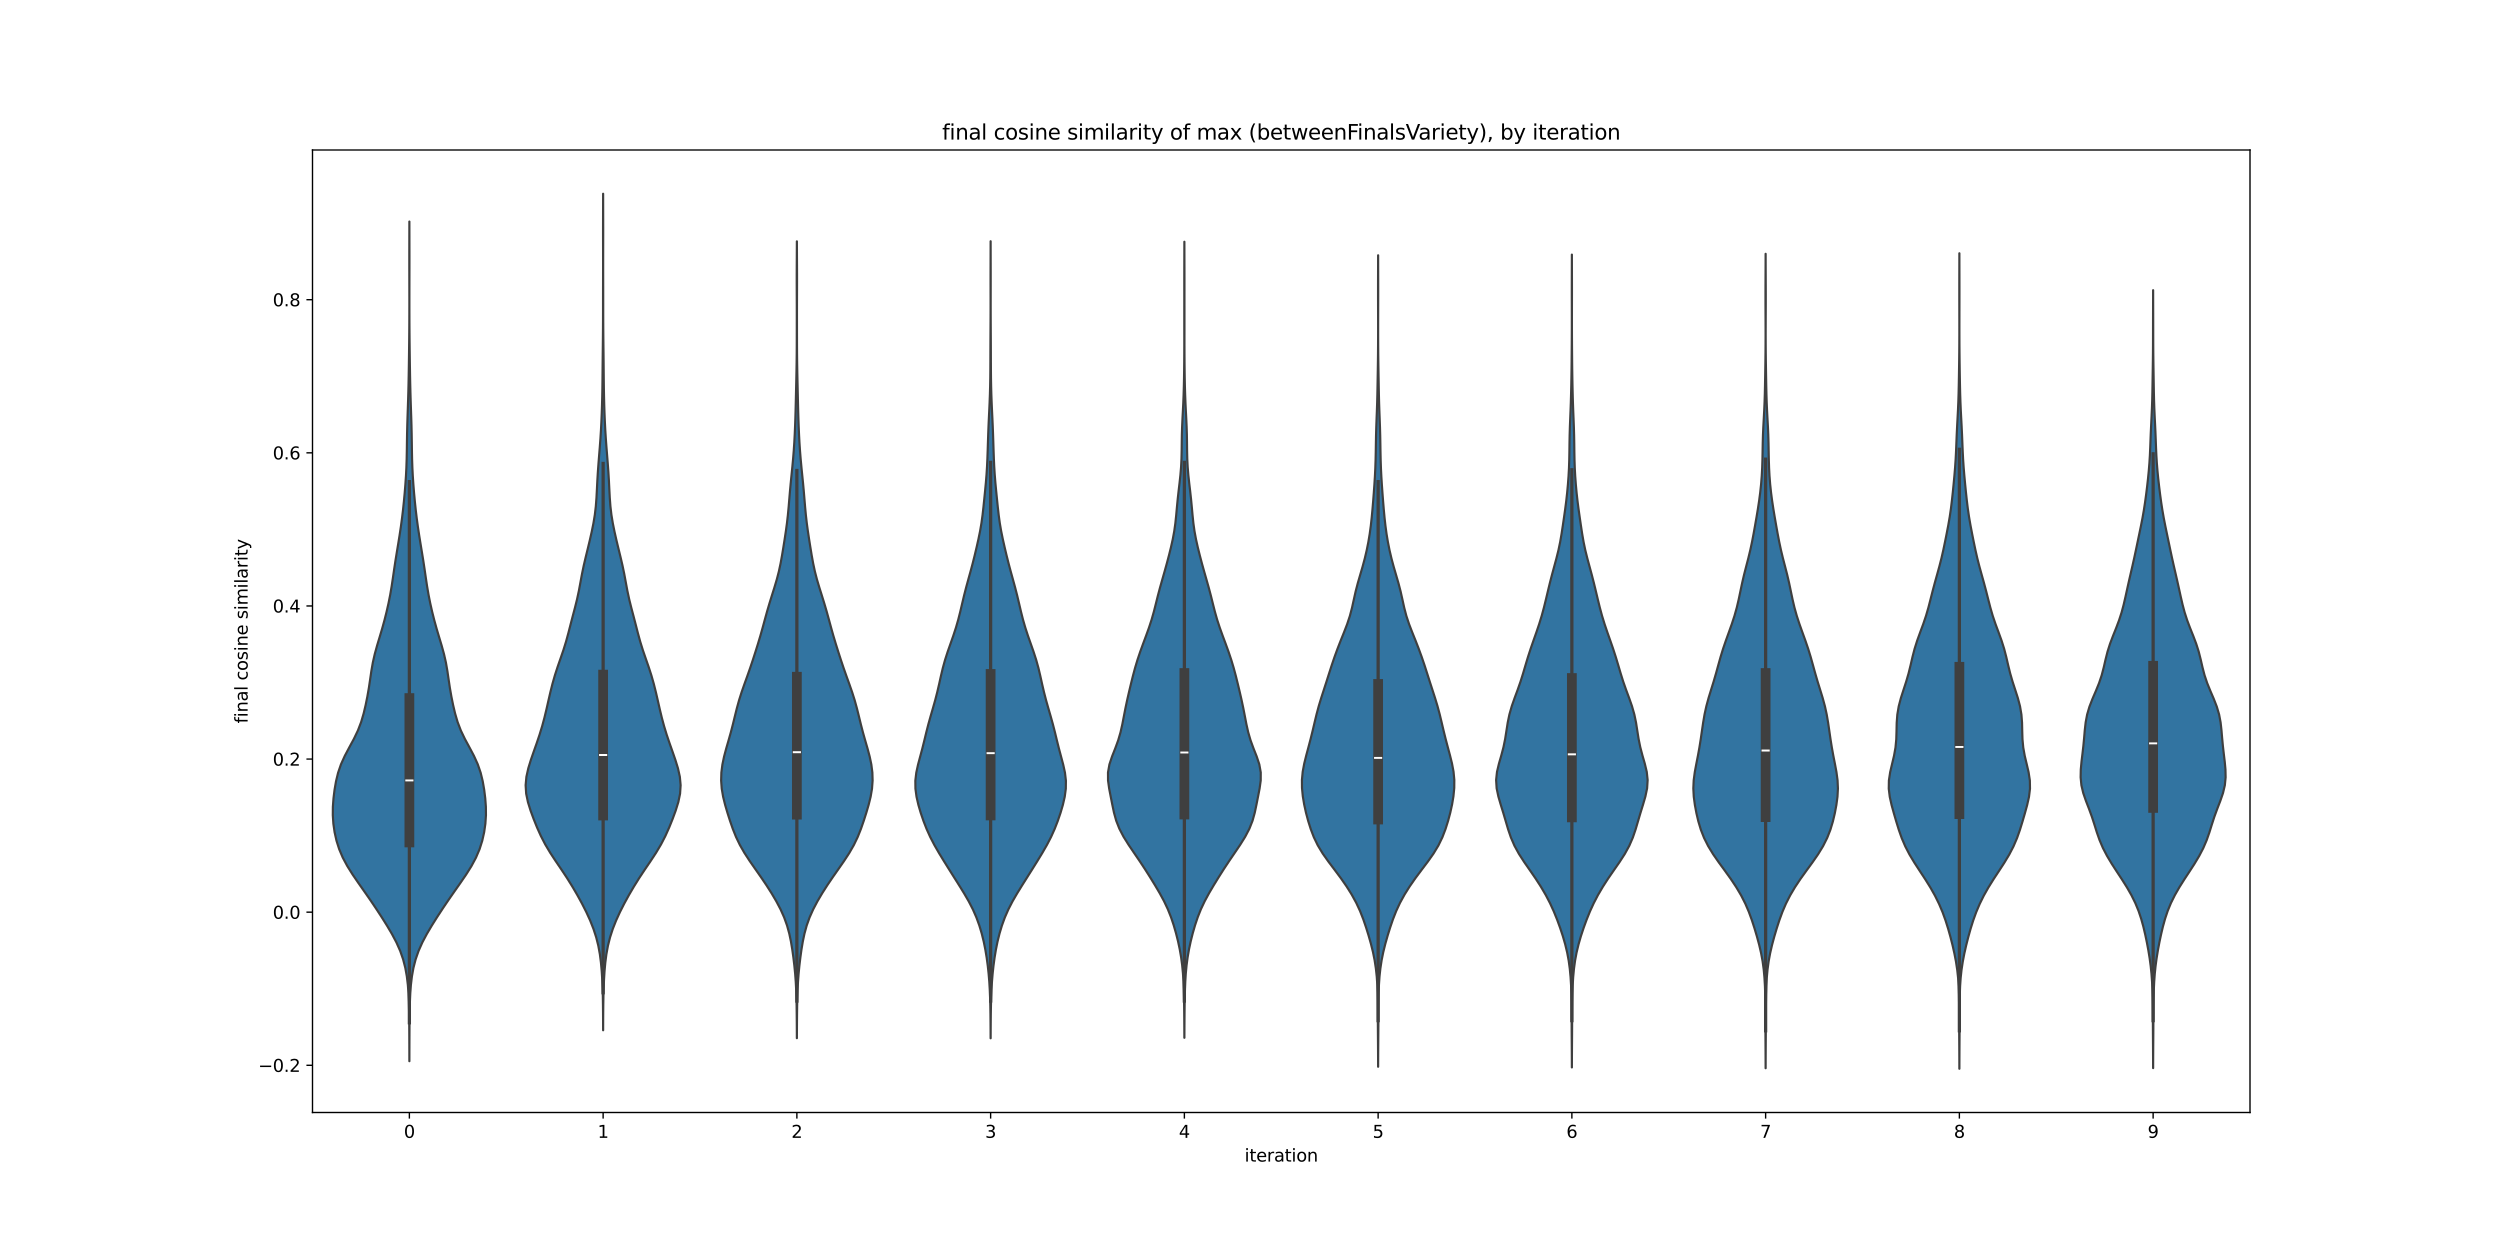 <?xml version="1.0" encoding="utf-8" standalone="no"?>
<!DOCTYPE svg PUBLIC "-//W3C//DTD SVG 1.1//EN"
  "http://www.w3.org/Graphics/SVG/1.1/DTD/svg11.dtd">
<svg xmlns:xlink="http://www.w3.org/1999/xlink" width="1440pt" height="720pt" viewBox="0 0 1440 720" xmlns="http://www.w3.org/2000/svg" version="1.1">
 <defs>
  <style type="text/css">*{stroke-linejoin: round; stroke-linecap: butt}</style>
 </defs>
 <g id="figure_1">
  <g id="patch_1">
   <path d="M 0 720 
L 1440 720 
L 1440 0 
L 0 0 
z
" style="fill: #ffffff"/>
  </g>
  <g id="axes_1">
   <g id="patch_2">
    <path d="M 180 640.8 
L 1296 640.8 
L 1296 86.4 
L 180 86.4 
z
" style="fill: #ffffff"/>
   </g>
   <g id="PolyCollection_1">
    <defs>
     <path id="m510c5abd17" d="M 235.806 -108.753 
L 235.794 -108.753 
L 235.786 -113.638 
L 235.772 -118.523 
L 235.753 -123.408 
L 235.728 -128.293 
L 235.689 -133.178 
L 235.623 -138.063 
L 235.501 -142.949 
L 235.284 -147.834 
L 234.918 -152.719 
L 234.335 -157.604 
L 233.46 -162.489 
L 232.208 -167.374 
L 230.509 -172.259 
L 228.338 -177.144 
L 225.749 -182.029 
L 222.859 -186.915 
L 219.786 -191.8 
L 216.595 -196.685 
L 213.297 -201.57 
L 209.901 -206.455 
L 206.468 -211.34 
L 203.128 -216.225 
L 200.06 -221.11 
L 197.439 -225.996 
L 195.363 -230.881 
L 193.818 -235.766 
L 192.724 -240.651 
L 192.019 -245.536 
L 191.693 -250.421 
L 191.737 -255.306 
L 192.097 -260.191 
L 192.7 -265.076 
L 193.543 -269.962 
L 194.726 -274.847 
L 196.393 -279.732 
L 198.598 -284.617 
L 201.188 -289.502 
L 203.832 -294.387 
L 206.175 -299.272 
L 208.036 -304.157 
L 209.461 -309.042 
L 210.613 -313.928 
L 211.604 -318.813 
L 212.457 -323.698 
L 213.188 -328.583 
L 213.897 -333.468 
L 214.747 -338.353 
L 215.853 -343.238 
L 217.198 -348.123 
L 218.664 -353.009 
L 220.113 -357.894 
L 221.46 -362.779 
L 222.684 -367.664 
L 223.789 -372.549 
L 224.762 -377.434 
L 225.596 -382.319 
L 226.327 -387.204 
L 227.031 -392.089 
L 227.77 -396.975 
L 228.559 -401.86 
L 229.366 -406.745 
L 230.153 -411.63 
L 230.886 -416.515 
L 231.547 -421.4 
L 232.132 -426.285 
L 232.646 -431.17 
L 233.101 -436.055 
L 233.496 -440.941 
L 233.826 -445.826 
L 234.075 -450.711 
L 234.239 -455.596 
L 234.334 -460.481 
L 234.398 -465.366 
L 234.476 -470.251 
L 234.592 -475.136 
L 234.744 -480.022 
L 234.912 -484.907 
L 235.073 -489.792 
L 235.212 -494.677 
L 235.328 -499.562 
L 235.422 -504.447 
L 235.501 -509.332 
L 235.571 -514.217 
L 235.633 -519.102 
L 235.688 -523.988 
L 235.733 -528.873 
L 235.765 -533.758 
L 235.783 -538.643 
L 235.792 -543.528 
L 235.792 -548.413 
L 235.785 -553.298 
L 235.775 -558.183 
L 235.763 -563.068 
L 235.756 -567.954 
L 235.756 -572.839 
L 235.764 -577.724 
L 235.776 -582.609 
L 235.787 -587.494 
L 235.794 -592.379 
L 235.806 -592.379 
L 235.806 -592.379 
L 235.813 -587.494 
L 235.824 -582.609 
L 235.836 -577.724 
L 235.844 -572.839 
L 235.844 -567.954 
L 235.837 -563.068 
L 235.825 -558.183 
L 235.815 -553.298 
L 235.808 -548.413 
L 235.808 -543.528 
L 235.817 -538.643 
L 235.835 -533.758 
L 235.867 -528.873 
L 235.912 -523.988 
L 235.967 -519.102 
L 236.029 -514.217 
L 236.099 -509.332 
L 236.178 -504.447 
L 236.272 -499.562 
L 236.388 -494.677 
L 236.527 -489.792 
L 236.688 -484.907 
L 236.856 -480.022 
L 237.008 -475.136 
L 237.124 -470.251 
L 237.202 -465.366 
L 237.266 -460.481 
L 237.361 -455.596 
L 237.525 -450.711 
L 237.774 -445.826 
L 238.104 -440.941 
L 238.499 -436.055 
L 238.954 -431.17 
L 239.468 -426.285 
L 240.053 -421.4 
L 240.714 -416.515 
L 241.447 -411.63 
L 242.234 -406.745 
L 243.041 -401.86 
L 243.83 -396.975 
L 244.569 -392.089 
L 245.273 -387.204 
L 246.004 -382.319 
L 246.838 -377.434 
L 247.811 -372.549 
L 248.916 -367.664 
L 250.14 -362.779 
L 251.487 -357.894 
L 252.936 -353.009 
L 254.402 -348.123 
L 255.747 -343.238 
L 256.853 -338.353 
L 257.703 -333.468 
L 258.412 -328.583 
L 259.143 -323.698 
L 259.996 -318.813 
L 260.987 -313.928 
L 262.139 -309.042 
L 263.564 -304.157 
L 265.425 -299.272 
L 267.768 -294.387 
L 270.412 -289.502 
L 273.002 -284.617 
L 275.207 -279.732 
L 276.874 -274.847 
L 278.057 -269.962 
L 278.9 -265.076 
L 279.503 -260.191 
L 279.863 -255.306 
L 279.907 -250.421 
L 279.581 -245.536 
L 278.876 -240.651 
L 277.782 -235.766 
L 276.237 -230.881 
L 274.161 -225.996 
L 271.54 -221.11 
L 268.472 -216.225 
L 265.132 -211.34 
L 261.699 -206.455 
L 258.303 -201.57 
L 255.005 -196.685 
L 251.814 -191.8 
L 248.741 -186.915 
L 245.851 -182.029 
L 243.262 -177.144 
L 241.091 -172.259 
L 239.392 -167.374 
L 238.14 -162.489 
L 237.265 -157.604 
L 236.682 -152.719 
L 236.316 -147.834 
L 236.099 -142.949 
L 235.977 -138.063 
L 235.911 -133.178 
L 235.872 -128.293 
L 235.847 -123.408 
L 235.828 -118.523 
L 235.814 -113.638 
L 235.806 -108.753 
z
" style="stroke: #3f3f3f; stroke-width: 1.25"/>
    </defs>
    <g clip-path="url(#pbf2eff435c)">
     <use xlink:href="#m510c5abd17" x="0" y="720" style="fill: #3274a1; stroke: #3f3f3f; stroke-width: 1.25"/>
    </g>
   </g>
   <g id="PolyCollection_2">
    <defs>
     <path id="m8c7524e7c0" d="M 347.408 -126.566 
L 347.392 -126.566 
L 347.379 -131.433 
L 347.353 -136.3 
L 347.305 -141.167 
L 347.224 -146.034 
L 347.092 -150.901 
L 346.887 -155.768 
L 346.583 -160.635 
L 346.144 -165.502 
L 345.516 -170.369 
L 344.627 -175.236 
L 343.409 -180.103 
L 341.83 -184.97 
L 339.905 -189.837 
L 337.681 -194.704 
L 335.209 -199.571 
L 332.54 -204.438 
L 329.694 -209.305 
L 326.659 -214.172 
L 323.439 -219.039 
L 320.132 -223.906 
L 316.933 -228.773 
L 314.037 -233.64 
L 311.526 -238.507 
L 309.346 -243.374 
L 307.385 -248.241 
L 305.598 -253.108 
L 304.088 -257.975 
L 303.073 -262.842 
L 302.76 -267.709 
L 303.208 -272.576 
L 304.29 -277.443 
L 305.781 -282.31 
L 307.463 -287.177 
L 309.179 -292.044 
L 310.814 -296.911 
L 312.296 -301.778 
L 313.603 -306.645 
L 314.774 -311.512 
L 315.878 -316.379 
L 316.997 -321.246 
L 318.215 -326.113 
L 319.601 -330.98 
L 321.174 -335.847 
L 322.866 -340.714 
L 324.532 -345.581 
L 326.04 -350.448 
L 327.369 -355.315 
L 328.615 -360.182 
L 329.88 -365.049 
L 331.166 -369.916 
L 332.375 -374.783 
L 333.42 -379.65 
L 334.326 -384.517 
L 335.226 -389.384 
L 336.237 -394.251 
L 337.374 -399.118 
L 338.564 -403.985 
L 339.732 -408.852 
L 340.833 -413.719 
L 341.816 -418.586 
L 342.617 -423.453 
L 343.191 -428.32 
L 343.56 -433.187 
L 343.814 -438.055 
L 344.056 -442.922 
L 344.347 -447.789 
L 344.698 -452.656 
L 345.085 -457.523 
L 345.476 -462.39 
L 345.836 -467.257 
L 346.144 -472.124 
L 346.395 -476.991 
L 346.598 -481.858 
L 346.76 -486.725 
L 346.883 -491.592 
L 346.97 -496.459 
L 347.029 -501.326 
L 347.073 -506.193 
L 347.118 -511.06 
L 347.169 -515.927 
L 347.224 -520.794 
L 347.274 -525.661 
L 347.312 -530.528 
L 347.335 -535.395 
L 347.344 -540.262 
L 347.347 -545.129 
L 347.35 -549.996 
L 347.357 -554.863 
L 347.368 -559.73 
L 347.377 -564.597 
L 347.378 -569.464 
L 347.373 -574.331 
L 347.363 -579.198 
L 347.355 -584.065 
L 347.355 -588.932 
L 347.363 -593.799 
L 347.375 -598.666 
L 347.386 -603.533 
L 347.394 -608.4 
L 347.406 -608.4 
L 347.406 -608.4 
L 347.414 -603.533 
L 347.425 -598.666 
L 347.437 -593.799 
L 347.445 -588.932 
L 347.445 -584.065 
L 347.437 -579.198 
L 347.427 -574.331 
L 347.422 -569.464 
L 347.423 -564.597 
L 347.432 -559.73 
L 347.443 -554.863 
L 347.45 -549.996 
L 347.453 -545.129 
L 347.456 -540.262 
L 347.465 -535.395 
L 347.488 -530.528 
L 347.526 -525.661 
L 347.576 -520.794 
L 347.631 -515.927 
L 347.682 -511.06 
L 347.727 -506.193 
L 347.771 -501.326 
L 347.83 -496.459 
L 347.917 -491.592 
L 348.04 -486.725 
L 348.202 -481.858 
L 348.405 -476.991 
L 348.656 -472.124 
L 348.964 -467.257 
L 349.324 -462.39 
L 349.715 -457.523 
L 350.102 -452.656 
L 350.453 -447.789 
L 350.744 -442.922 
L 350.986 -438.055 
L 351.24 -433.187 
L 351.609 -428.32 
L 352.183 -423.453 
L 352.984 -418.586 
L 353.967 -413.719 
L 355.068 -408.852 
L 356.236 -403.985 
L 357.426 -399.118 
L 358.563 -394.251 
L 359.574 -389.384 
L 360.474 -384.517 
L 361.38 -379.65 
L 362.425 -374.783 
L 363.634 -369.916 
L 364.92 -365.049 
L 366.185 -360.182 
L 367.431 -355.315 
L 368.76 -350.448 
L 370.268 -345.581 
L 371.934 -340.714 
L 373.626 -335.847 
L 375.199 -330.98 
L 376.585 -326.113 
L 377.803 -321.246 
L 378.922 -316.379 
L 380.026 -311.512 
L 381.197 -306.645 
L 382.504 -301.778 
L 383.986 -296.911 
L 385.621 -292.044 
L 387.337 -287.177 
L 389.019 -282.31 
L 390.51 -277.443 
L 391.592 -272.576 
L 392.04 -267.709 
L 391.727 -262.842 
L 390.712 -257.975 
L 389.202 -253.108 
L 387.415 -248.241 
L 385.454 -243.374 
L 383.274 -238.507 
L 380.763 -233.64 
L 377.867 -228.773 
L 374.668 -223.906 
L 371.361 -219.039 
L 368.141 -214.172 
L 365.106 -209.305 
L 362.26 -204.438 
L 359.591 -199.571 
L 357.119 -194.704 
L 354.895 -189.837 
L 352.97 -184.97 
L 351.391 -180.103 
L 350.173 -175.236 
L 349.284 -170.369 
L 348.656 -165.502 
L 348.217 -160.635 
L 347.913 -155.768 
L 347.708 -150.901 
L 347.576 -146.034 
L 347.495 -141.167 
L 347.447 -136.3 
L 347.421 -131.433 
L 347.408 -126.566 
z
" style="stroke: #3f3f3f; stroke-width: 1.25"/>
    </defs>
    <g clip-path="url(#pbf2eff435c)">
     <use xlink:href="#m8c7524e7c0" x="0" y="720" style="fill: #3274a1; stroke: #3f3f3f; stroke-width: 1.25"/>
    </g>
   </g>
   <g id="PolyCollection_3">
    <defs>
     <path id="m8b220359b5" d="M 459.012 -122.01 
L 458.988 -122.01 
L 458.972 -126.646 
L 458.945 -131.283 
L 458.905 -135.919 
L 458.845 -140.555 
L 458.751 -145.191 
L 458.598 -149.827 
L 458.355 -154.463 
L 458.005 -159.099 
L 457.55 -163.735 
L 457.002 -168.371 
L 456.361 -173.007 
L 455.59 -177.643 
L 454.613 -182.279 
L 453.337 -186.915 
L 451.679 -191.551 
L 449.61 -196.187 
L 447.168 -200.823 
L 444.431 -205.459 
L 441.472 -210.095 
L 438.338 -214.731 
L 435.093 -219.367 
L 431.864 -224.003 
L 428.836 -228.639 
L 426.175 -233.275 
L 423.949 -237.911 
L 422.098 -242.547 
L 420.488 -247.183 
L 419.01 -251.819 
L 417.653 -256.455 
L 416.513 -261.091 
L 415.722 -265.727 
L 415.377 -270.363 
L 415.511 -274.999 
L 416.101 -279.635 
L 417.075 -284.272 
L 418.312 -288.908 
L 419.652 -293.544 
L 420.954 -298.18 
L 422.154 -302.816 
L 423.283 -307.452 
L 424.437 -312.088 
L 425.719 -316.724 
L 427.183 -321.36 
L 428.798 -325.996 
L 430.468 -330.632 
L 432.094 -335.268 
L 433.646 -339.904 
L 435.142 -344.54 
L 436.593 -349.176 
L 437.978 -353.812 
L 439.282 -358.448 
L 440.54 -363.084 
L 441.82 -367.72 
L 443.175 -372.356 
L 444.61 -376.992 
L 446.065 -381.628 
L 447.439 -386.264 
L 448.636 -390.9 
L 449.628 -395.536 
L 450.466 -400.172 
L 451.229 -404.808 
L 451.963 -409.444 
L 452.662 -414.08 
L 453.291 -418.716 
L 453.821 -423.352 
L 454.259 -427.988 
L 454.645 -432.624 
L 455.036 -437.261 
L 455.468 -441.897 
L 455.933 -446.533 
L 456.4 -451.169 
L 456.83 -455.805 
L 457.202 -460.441 
L 457.51 -465.077 
L 457.759 -469.713 
L 457.959 -474.349 
L 458.123 -478.985 
L 458.258 -483.621 
L 458.373 -488.257 
L 458.479 -492.893 
L 458.582 -497.529 
L 458.684 -502.165 
L 458.777 -506.801 
L 458.851 -511.437 
L 458.9 -516.073 
L 458.927 -520.709 
L 458.938 -525.345 
L 458.943 -529.981 
L 458.948 -534.617 
L 458.95 -539.253 
L 458.946 -543.889 
L 458.933 -548.525 
L 458.916 -553.161 
L 458.906 -557.797 
L 458.91 -562.433 
L 458.927 -567.069 
L 458.952 -571.705 
L 458.973 -576.341 
L 458.988 -580.977 
L 459.012 -580.977 
L 459.012 -580.977 
L 459.027 -576.341 
L 459.048 -571.705 
L 459.073 -567.069 
L 459.09 -562.433 
L 459.094 -557.797 
L 459.084 -553.161 
L 459.067 -548.525 
L 459.054 -543.889 
L 459.05 -539.253 
L 459.052 -534.617 
L 459.057 -529.981 
L 459.062 -525.345 
L 459.073 -520.709 
L 459.1 -516.073 
L 459.149 -511.437 
L 459.223 -506.801 
L 459.316 -502.165 
L 459.418 -497.529 
L 459.521 -492.893 
L 459.627 -488.257 
L 459.742 -483.621 
L 459.877 -478.985 
L 460.041 -474.349 
L 460.241 -469.713 
L 460.49 -465.077 
L 460.798 -460.441 
L 461.17 -455.805 
L 461.6 -451.169 
L 462.067 -446.533 
L 462.532 -441.897 
L 462.964 -437.261 
L 463.355 -432.624 
L 463.741 -427.988 
L 464.179 -423.352 
L 464.709 -418.716 
L 465.338 -414.08 
L 466.037 -409.444 
L 466.771 -404.808 
L 467.534 -400.172 
L 468.372 -395.536 
L 469.364 -390.9 
L 470.561 -386.264 
L 471.935 -381.628 
L 473.39 -376.992 
L 474.825 -372.356 
L 476.18 -367.72 
L 477.46 -363.084 
L 478.718 -358.448 
L 480.022 -353.812 
L 481.407 -349.176 
L 482.858 -344.54 
L 484.354 -339.904 
L 485.906 -335.268 
L 487.532 -330.632 
L 489.202 -325.996 
L 490.817 -321.36 
L 492.281 -316.724 
L 493.563 -312.088 
L 494.717 -307.452 
L 495.846 -302.816 
L 497.046 -298.18 
L 498.348 -293.544 
L 499.688 -288.908 
L 500.925 -284.272 
L 501.899 -279.635 
L 502.489 -274.999 
L 502.623 -270.363 
L 502.278 -265.727 
L 501.487 -261.091 
L 500.347 -256.455 
L 498.99 -251.819 
L 497.512 -247.183 
L 495.902 -242.547 
L 494.051 -237.911 
L 491.825 -233.275 
L 489.164 -228.639 
L 486.136 -224.003 
L 482.907 -219.367 
L 479.662 -214.731 
L 476.528 -210.095 
L 473.569 -205.459 
L 470.832 -200.823 
L 468.39 -196.187 
L 466.321 -191.551 
L 464.663 -186.915 
L 463.387 -182.279 
L 462.41 -177.643 
L 461.639 -173.007 
L 460.998 -168.371 
L 460.45 -163.735 
L 459.995 -159.099 
L 459.645 -154.463 
L 459.402 -149.827 
L 459.249 -145.191 
L 459.155 -140.555 
L 459.095 -135.919 
L 459.055 -131.283 
L 459.028 -126.646 
L 459.012 -122.01 
z
" style="stroke: #3f3f3f; stroke-width: 1.25"/>
    </defs>
    <g clip-path="url(#pbf2eff435c)">
     <use xlink:href="#m8b220359b5" x="0" y="720" style="fill: #3274a1; stroke: #3f3f3f; stroke-width: 1.25"/>
    </g>
   </g>
   <g id="PolyCollection_4">
    <defs>
     <path id="m32efe93eb0" d="M 570.613 -121.953 
L 570.587 -121.953 
L 570.57 -126.59 
L 570.54 -131.227 
L 570.491 -135.865 
L 570.415 -140.502 
L 570.297 -145.139 
L 570.112 -149.776 
L 569.837 -154.413 
L 569.453 -159.051 
L 568.953 -163.688 
L 568.329 -168.325 
L 567.564 -172.962 
L 566.628 -177.599 
L 565.487 -182.237 
L 564.101 -186.874 
L 562.419 -191.511 
L 560.391 -196.148 
L 558.005 -200.785 
L 555.319 -205.423 
L 552.454 -210.06 
L 549.529 -214.697 
L 546.607 -219.334 
L 543.71 -223.971 
L 540.88 -228.608 
L 538.208 -233.246 
L 535.801 -237.883 
L 533.711 -242.52 
L 531.908 -247.157 
L 530.333 -251.794 
L 528.975 -256.432 
L 527.913 -261.069 
L 527.289 -265.706 
L 527.237 -270.343 
L 527.784 -274.98 
L 528.797 -279.618 
L 530.034 -284.255 
L 531.27 -288.892 
L 532.421 -293.529 
L 533.542 -298.166 
L 534.729 -302.803 
L 536.02 -307.441 
L 537.366 -312.078 
L 538.673 -316.715 
L 539.868 -321.352 
L 540.945 -325.989 
L 541.972 -330.627 
L 543.072 -335.264 
L 544.354 -339.901 
L 545.844 -344.538 
L 547.469 -349.175 
L 549.099 -353.813 
L 550.613 -358.45 
L 551.95 -363.087 
L 553.122 -367.724 
L 554.207 -372.361 
L 555.307 -376.998 
L 556.493 -381.636 
L 557.76 -386.273 
L 559.044 -390.91 
L 560.277 -395.547 
L 561.437 -400.184 
L 562.538 -404.822 
L 563.583 -409.459 
L 564.53 -414.096 
L 565.323 -418.733 
L 565.955 -423.37 
L 566.474 -428.008 
L 566.949 -432.645 
L 567.414 -437.282 
L 567.854 -441.919 
L 568.23 -446.556 
L 568.52 -451.194 
L 568.734 -455.831 
L 568.901 -460.468 
L 569.048 -465.105 
L 569.201 -469.742 
L 569.377 -474.379 
L 569.583 -479.017 
L 569.806 -483.654 
L 570.016 -488.291 
L 570.189 -492.928 
L 570.313 -497.565 
L 570.392 -502.203 
L 570.433 -506.84 
L 570.453 -511.477 
L 570.464 -516.114 
L 570.478 -520.751 
L 570.499 -525.389 
L 570.524 -530.026 
L 570.548 -534.663 
L 570.564 -539.3 
L 570.57 -543.937 
L 570.567 -548.574 
L 570.559 -553.212 
L 570.553 -557.849 
L 570.555 -562.486 
L 570.563 -567.123 
L 570.575 -571.76 
L 570.586 -576.398 
L 570.594 -581.035 
L 570.606 -581.035 
L 570.606 -581.035 
L 570.614 -576.398 
L 570.625 -571.76 
L 570.637 -567.123 
L 570.645 -562.486 
L 570.647 -557.849 
L 570.641 -553.212 
L 570.633 -548.574 
L 570.63 -543.937 
L 570.636 -539.3 
L 570.652 -534.663 
L 570.676 -530.026 
L 570.701 -525.389 
L 570.722 -520.751 
L 570.736 -516.114 
L 570.747 -511.477 
L 570.767 -506.84 
L 570.808 -502.203 
L 570.887 -497.565 
L 571.011 -492.928 
L 571.184 -488.291 
L 571.394 -483.654 
L 571.617 -479.017 
L 571.823 -474.379 
L 571.999 -469.742 
L 572.152 -465.105 
L 572.299 -460.468 
L 572.466 -455.831 
L 572.68 -451.194 
L 572.97 -446.556 
L 573.346 -441.919 
L 573.786 -437.282 
L 574.251 -432.645 
L 574.726 -428.008 
L 575.245 -423.37 
L 575.877 -418.733 
L 576.67 -414.096 
L 577.617 -409.459 
L 578.662 -404.822 
L 579.763 -400.184 
L 580.923 -395.547 
L 582.156 -390.91 
L 583.44 -386.273 
L 584.707 -381.636 
L 585.893 -376.998 
L 586.993 -372.361 
L 588.078 -367.724 
L 589.25 -363.087 
L 590.587 -358.45 
L 592.101 -353.813 
L 593.731 -349.175 
L 595.356 -344.538 
L 596.846 -339.901 
L 598.128 -335.264 
L 599.228 -330.627 
L 600.255 -325.989 
L 601.332 -321.352 
L 602.527 -316.715 
L 603.834 -312.078 
L 605.18 -307.441 
L 606.471 -302.803 
L 607.658 -298.166 
L 608.779 -293.529 
L 609.93 -288.892 
L 611.166 -284.255 
L 612.403 -279.618 
L 613.416 -274.98 
L 613.963 -270.343 
L 613.911 -265.706 
L 613.287 -261.069 
L 612.225 -256.432 
L 610.867 -251.794 
L 609.292 -247.157 
L 607.489 -242.52 
L 605.399 -237.883 
L 602.992 -233.246 
L 600.32 -228.608 
L 597.49 -223.971 
L 594.593 -219.334 
L 591.671 -214.697 
L 588.746 -210.06 
L 585.881 -205.423 
L 583.195 -200.785 
L 580.809 -196.148 
L 578.781 -191.511 
L 577.099 -186.874 
L 575.713 -182.237 
L 574.572 -177.599 
L 573.636 -172.962 
L 572.871 -168.325 
L 572.247 -163.688 
L 571.747 -159.051 
L 571.363 -154.413 
L 571.088 -149.776 
L 570.903 -145.139 
L 570.785 -140.502 
L 570.709 -135.865 
L 570.66 -131.227 
L 570.63 -126.59 
L 570.613 -121.953 
z
" style="stroke: #3f3f3f; stroke-width: 1.25"/>
    </defs>
    <g clip-path="url(#pbf2eff435c)">
     <use xlink:href="#m32efe93eb0" x="0" y="720" style="fill: #3274a1; stroke: #3f3f3f; stroke-width: 1.25"/>
    </g>
   </g>
   <g id="PolyCollection_5">
    <defs>
     <path id="meb9d7df279" d="M 682.212 -122.243 
L 682.188 -122.243 
L 682.171 -126.874 
L 682.144 -131.505 
L 682.105 -136.137 
L 682.052 -140.768 
L 681.977 -145.399 
L 681.861 -150.031 
L 681.673 -154.662 
L 681.378 -159.293 
L 680.94 -163.925 
L 680.331 -168.556 
L 679.531 -173.187 
L 678.543 -177.819 
L 677.38 -182.45 
L 676.045 -187.081 
L 674.494 -191.713 
L 672.649 -196.344 
L 670.454 -200.975 
L 667.938 -205.607 
L 665.207 -210.238 
L 662.358 -214.869 
L 659.415 -219.501 
L 656.355 -224.132 
L 653.197 -228.763 
L 650.063 -233.395 
L 647.171 -238.026 
L 644.752 -242.657 
L 642.931 -247.289 
L 641.648 -251.92 
L 640.673 -256.552 
L 639.763 -261.183 
L 638.867 -265.814 
L 638.223 -270.446 
L 638.205 -275.077 
L 639.031 -279.708 
L 640.565 -284.34 
L 642.392 -288.971 
L 644.086 -293.602 
L 645.433 -298.234 
L 646.469 -302.865 
L 647.361 -307.496 
L 648.265 -312.128 
L 649.247 -316.759 
L 650.304 -321.39 
L 651.408 -326.022 
L 652.556 -330.653 
L 653.797 -335.284 
L 655.186 -339.916 
L 656.739 -344.547 
L 658.416 -349.178 
L 660.138 -353.81 
L 661.805 -358.441 
L 663.317 -363.072 
L 664.63 -367.704 
L 665.801 -372.335 
L 666.954 -376.966 
L 668.184 -381.598 
L 669.491 -386.229 
L 670.815 -390.86 
L 672.1 -395.492 
L 673.325 -400.123 
L 674.474 -404.754 
L 675.506 -409.386 
L 676.361 -414.017 
L 677.01 -418.648 
L 677.494 -423.28 
L 677.912 -427.911 
L 678.359 -432.542 
L 678.873 -437.174 
L 679.418 -441.805 
L 679.919 -446.436 
L 680.3 -451.068 
L 680.53 -455.699 
L 680.637 -460.33 
L 680.687 -464.962 
L 680.758 -469.593 
L 680.898 -474.224 
L 681.108 -478.856 
L 681.351 -483.487 
L 681.577 -488.118 
L 681.76 -492.75 
L 681.895 -497.381 
L 681.992 -502.012 
L 682.06 -506.644 
L 682.107 -511.275 
L 682.137 -515.906 
L 682.152 -520.538 
L 682.155 -525.169 
L 682.151 -529.801 
L 682.148 -534.432 
L 682.149 -539.063 
L 682.151 -543.695 
L 682.152 -548.326 
L 682.15 -552.957 
L 682.149 -557.589 
L 682.152 -562.22 
L 682.162 -566.851 
L 682.175 -571.483 
L 682.186 -576.114 
L 682.194 -580.745 
L 682.206 -580.745 
L 682.206 -580.745 
L 682.214 -576.114 
L 682.225 -571.483 
L 682.238 -566.851 
L 682.248 -562.22 
L 682.251 -557.589 
L 682.25 -552.957 
L 682.248 -548.326 
L 682.249 -543.695 
L 682.251 -539.063 
L 682.252 -534.432 
L 682.249 -529.801 
L 682.245 -525.169 
L 682.248 -520.538 
L 682.263 -515.906 
L 682.293 -511.275 
L 682.34 -506.644 
L 682.408 -502.012 
L 682.505 -497.381 
L 682.64 -492.75 
L 682.823 -488.118 
L 683.049 -483.487 
L 683.292 -478.856 
L 683.502 -474.224 
L 683.642 -469.593 
L 683.713 -464.962 
L 683.763 -460.33 
L 683.87 -455.699 
L 684.1 -451.068 
L 684.481 -446.436 
L 684.982 -441.805 
L 685.527 -437.174 
L 686.041 -432.542 
L 686.488 -427.911 
L 686.906 -423.28 
L 687.39 -418.648 
L 688.039 -414.017 
L 688.894 -409.386 
L 689.926 -404.754 
L 691.075 -400.123 
L 692.3 -395.492 
L 693.585 -390.86 
L 694.909 -386.229 
L 696.216 -381.598 
L 697.446 -376.966 
L 698.599 -372.335 
L 699.77 -367.704 
L 701.083 -363.072 
L 702.595 -358.441 
L 704.262 -353.81 
L 705.984 -349.178 
L 707.661 -344.547 
L 709.214 -339.916 
L 710.603 -335.284 
L 711.844 -330.653 
L 712.992 -326.022 
L 714.096 -321.39 
L 715.153 -316.759 
L 716.135 -312.128 
L 717.039 -307.496 
L 717.931 -302.865 
L 718.967 -298.234 
L 720.314 -293.602 
L 722.008 -288.971 
L 723.835 -284.34 
L 725.369 -279.708 
L 726.195 -275.077 
L 726.177 -270.446 
L 725.533 -265.814 
L 724.637 -261.183 
L 723.727 -256.552 
L 722.752 -251.92 
L 721.469 -247.289 
L 719.648 -242.657 
L 717.229 -238.026 
L 714.337 -233.395 
L 711.203 -228.763 
L 708.045 -224.132 
L 704.985 -219.501 
L 702.042 -214.869 
L 699.193 -210.238 
L 696.462 -205.607 
L 693.946 -200.975 
L 691.751 -196.344 
L 689.906 -191.713 
L 688.355 -187.081 
L 687.02 -182.45 
L 685.857 -177.819 
L 684.869 -173.187 
L 684.069 -168.556 
L 683.46 -163.925 
L 683.022 -159.293 
L 682.727 -154.662 
L 682.539 -150.031 
L 682.423 -145.399 
L 682.348 -140.768 
L 682.295 -136.137 
L 682.256 -131.505 
L 682.229 -126.874 
L 682.212 -122.243 
z
" style="stroke: #3f3f3f; stroke-width: 1.25"/>
    </defs>
    <g clip-path="url(#pbf2eff435c)">
     <use xlink:href="#meb9d7df279" x="0" y="720" style="fill: #3274a1; stroke: #3f3f3f; stroke-width: 1.25"/>
    </g>
   </g>
   <g id="PolyCollection_6">
    <defs>
     <path id="m80c6f1257d" d="M 793.809 -105.559 
L 793.791 -105.559 
L 793.778 -110.28 
L 793.755 -115.001 
L 793.721 -119.722 
L 793.683 -124.444 
L 793.65 -129.165 
L 793.628 -133.886 
L 793.613 -138.607 
L 793.584 -143.328 
L 793.504 -148.049 
L 793.326 -152.77 
L 793.003 -157.491 
L 792.496 -162.212 
L 791.774 -166.933 
L 790.82 -171.654 
L 789.65 -176.376 
L 788.309 -181.097 
L 786.843 -185.818 
L 785.231 -190.539 
L 783.379 -195.26 
L 781.181 -199.981 
L 778.59 -204.702 
L 775.628 -209.423 
L 772.345 -214.144 
L 768.828 -218.865 
L 765.258 -223.586 
L 761.916 -228.308 
L 759.06 -233.029 
L 756.778 -237.75 
L 754.973 -242.471 
L 753.491 -247.192 
L 752.236 -251.913 
L 751.198 -256.634 
L 750.412 -261.355 
L 749.952 -266.076 
L 749.914 -270.797 
L 750.362 -275.519 
L 751.249 -280.24 
L 752.416 -284.961 
L 753.683 -289.682 
L 754.923 -294.403 
L 756.087 -299.124 
L 757.196 -303.845 
L 758.336 -308.566 
L 759.601 -313.287 
L 761.027 -318.008 
L 762.55 -322.729 
L 764.077 -327.451 
L 765.575 -332.172 
L 767.092 -336.893 
L 768.696 -341.614 
L 770.417 -346.335 
L 772.252 -351.056 
L 774.147 -355.777 
L 775.964 -360.498 
L 777.526 -365.219 
L 778.764 -369.94 
L 779.8 -374.661 
L 780.861 -379.383 
L 782.088 -384.104 
L 783.454 -388.825 
L 784.829 -393.546 
L 786.098 -398.267 
L 787.208 -402.988 
L 788.152 -407.709 
L 788.939 -412.43 
L 789.582 -417.151 
L 790.107 -421.872 
L 790.547 -426.593 
L 790.938 -431.315 
L 791.302 -436.036 
L 791.639 -440.757 
L 791.937 -445.478 
L 792.172 -450.199 
L 792.336 -454.92 
L 792.437 -459.641 
L 792.51 -464.362 
L 792.596 -469.083 
L 792.726 -473.804 
L 792.897 -478.526 
L 793.08 -483.247 
L 793.237 -487.968 
L 793.356 -492.689 
L 793.45 -497.41 
L 793.533 -502.131 
L 793.612 -506.852 
L 793.681 -511.573 
L 793.733 -516.294 
L 793.766 -521.015 
L 793.784 -525.736 
L 793.79 -530.458 
L 793.786 -535.179 
L 793.776 -539.9 
L 793.763 -544.621 
L 793.753 -549.342 
L 793.752 -554.063 
L 793.76 -558.784 
L 793.773 -563.505 
L 793.785 -568.226 
L 793.793 -572.947 
L 793.807 -572.947 
L 793.807 -572.947 
L 793.815 -568.226 
L 793.827 -563.505 
L 793.84 -558.784 
L 793.848 -554.063 
L 793.847 -549.342 
L 793.837 -544.621 
L 793.824 -539.9 
L 793.814 -535.179 
L 793.81 -530.458 
L 793.816 -525.736 
L 793.834 -521.015 
L 793.867 -516.294 
L 793.919 -511.573 
L 793.988 -506.852 
L 794.067 -502.131 
L 794.15 -497.41 
L 794.244 -492.689 
L 794.363 -487.968 
L 794.52 -483.247 
L 794.703 -478.526 
L 794.874 -473.804 
L 795.004 -469.083 
L 795.09 -464.362 
L 795.163 -459.641 
L 795.264 -454.92 
L 795.428 -450.199 
L 795.663 -445.478 
L 795.961 -440.757 
L 796.298 -436.036 
L 796.662 -431.315 
L 797.053 -426.593 
L 797.493 -421.872 
L 798.018 -417.151 
L 798.661 -412.43 
L 799.448 -407.709 
L 800.392 -402.988 
L 801.502 -398.267 
L 802.771 -393.546 
L 804.146 -388.825 
L 805.512 -384.104 
L 806.739 -379.383 
L 807.8 -374.661 
L 808.836 -369.94 
L 810.074 -365.219 
L 811.636 -360.498 
L 813.453 -355.777 
L 815.348 -351.056 
L 817.183 -346.335 
L 818.904 -341.614 
L 820.508 -336.893 
L 822.025 -332.172 
L 823.523 -327.451 
L 825.05 -322.729 
L 826.573 -318.008 
L 827.999 -313.287 
L 829.264 -308.566 
L 830.404 -303.845 
L 831.513 -299.124 
L 832.677 -294.403 
L 833.917 -289.682 
L 835.184 -284.961 
L 836.351 -280.24 
L 837.238 -275.519 
L 837.686 -270.797 
L 837.648 -266.076 
L 837.188 -261.355 
L 836.402 -256.634 
L 835.364 -251.913 
L 834.109 -247.192 
L 832.627 -242.471 
L 830.822 -237.75 
L 828.54 -233.029 
L 825.684 -228.308 
L 822.342 -223.586 
L 818.772 -218.865 
L 815.255 -214.144 
L 811.972 -209.423 
L 809.01 -204.702 
L 806.419 -199.981 
L 804.221 -195.26 
L 802.369 -190.539 
L 800.757 -185.818 
L 799.291 -181.097 
L 797.95 -176.376 
L 796.78 -171.654 
L 795.826 -166.933 
L 795.104 -162.212 
L 794.597 -157.491 
L 794.274 -152.77 
L 794.096 -148.049 
L 794.016 -143.328 
L 793.987 -138.607 
L 793.972 -133.886 
L 793.95 -129.165 
L 793.917 -124.444 
L 793.879 -119.722 
L 793.845 -115.001 
L 793.822 -110.28 
L 793.809 -105.559 
z
" style="stroke: #3f3f3f; stroke-width: 1.25"/>
    </defs>
    <g clip-path="url(#pbf2eff435c)">
     <use xlink:href="#m80c6f1257d" x="0" y="720" style="fill: #3274a1; stroke: #3f3f3f; stroke-width: 1.25"/>
    </g>
   </g>
   <g id="PolyCollection_7">
    <defs>
     <path id="m9c91349c57" d="M 905.409 -105.162 
L 905.391 -105.162 
L 905.379 -109.891 
L 905.357 -114.62 
L 905.326 -119.349 
L 905.293 -124.079 
L 905.266 -128.808 
L 905.249 -133.537 
L 905.234 -138.266 
L 905.197 -142.995 
L 905.108 -147.724 
L 904.936 -152.453 
L 904.647 -157.182 
L 904.205 -161.911 
L 903.563 -166.641 
L 902.683 -171.37 
L 901.548 -176.099 
L 900.179 -180.828 
L 898.618 -185.557 
L 896.894 -190.286 
L 894.982 -195.015 
L 892.819 -199.744 
L 890.355 -204.473 
L 887.581 -209.203 
L 884.526 -213.932 
L 881.269 -218.661 
L 877.982 -223.39 
L 874.923 -228.119 
L 872.329 -232.848 
L 870.284 -237.577 
L 868.676 -242.306 
L 867.28 -247.036 
L 865.887 -251.765 
L 864.43 -256.494 
L 863.053 -261.223 
L 862.06 -265.952 
L 861.761 -270.681 
L 862.266 -275.41 
L 863.389 -280.139 
L 864.75 -284.868 
L 865.993 -289.598 
L 866.956 -294.327 
L 867.701 -299.056 
L 868.444 -303.785 
L 869.427 -308.514 
L 870.775 -313.243 
L 872.426 -317.972 
L 874.178 -322.701 
L 875.83 -327.43 
L 877.311 -332.16 
L 878.699 -336.889 
L 880.123 -341.618 
L 881.657 -346.347 
L 883.294 -351.076 
L 884.96 -355.805 
L 886.559 -360.534 
L 888.009 -365.263 
L 889.291 -369.993 
L 890.452 -374.722 
L 891.572 -379.451 
L 892.719 -384.18 
L 893.935 -388.909 
L 895.215 -393.638 
L 896.493 -398.367 
L 897.666 -403.096 
L 898.655 -407.825 
L 899.47 -412.555 
L 900.188 -417.284 
L 900.878 -422.013 
L 901.546 -426.742 
L 902.156 -431.471 
L 902.68 -436.2 
L 903.117 -440.929 
L 903.469 -445.658 
L 903.728 -450.387 
L 903.888 -455.117 
L 903.971 -459.846 
L 904.028 -464.575 
L 904.113 -469.304 
L 904.253 -474.033 
L 904.436 -478.762 
L 904.628 -483.491 
L 904.797 -488.22 
L 904.933 -492.95 
L 905.043 -497.679 
L 905.13 -502.408 
L 905.199 -507.137 
L 905.252 -511.866 
L 905.293 -516.595 
L 905.327 -521.324 
L 905.353 -526.053 
L 905.37 -530.782 
L 905.376 -535.512 
L 905.371 -540.241 
L 905.361 -544.97 
L 905.354 -549.699 
L 905.353 -554.428 
L 905.362 -559.157 
L 905.374 -563.886 
L 905.386 -568.615 
L 905.394 -573.344 
L 905.406 -573.344 
L 905.406 -573.344 
L 905.414 -568.615 
L 905.426 -563.886 
L 905.438 -559.157 
L 905.447 -554.428 
L 905.446 -549.699 
L 905.439 -544.97 
L 905.429 -540.241 
L 905.424 -535.512 
L 905.43 -530.782 
L 905.447 -526.053 
L 905.473 -521.324 
L 905.507 -516.595 
L 905.548 -511.866 
L 905.601 -507.137 
L 905.67 -502.408 
L 905.757 -497.679 
L 905.867 -492.95 
L 906.003 -488.22 
L 906.172 -483.491 
L 906.364 -478.762 
L 906.547 -474.033 
L 906.687 -469.304 
L 906.772 -464.575 
L 906.829 -459.846 
L 906.912 -455.117 
L 907.072 -450.387 
L 907.331 -445.658 
L 907.683 -440.929 
L 908.12 -436.2 
L 908.644 -431.471 
L 909.254 -426.742 
L 909.922 -422.013 
L 910.612 -417.284 
L 911.33 -412.555 
L 912.145 -407.825 
L 913.134 -403.096 
L 914.307 -398.367 
L 915.585 -393.638 
L 916.865 -388.909 
L 918.081 -384.18 
L 919.228 -379.451 
L 920.348 -374.722 
L 921.509 -369.993 
L 922.791 -365.263 
L 924.241 -360.534 
L 925.84 -355.805 
L 927.506 -351.076 
L 929.143 -346.347 
L 930.677 -341.618 
L 932.101 -336.889 
L 933.489 -332.16 
L 934.97 -327.43 
L 936.622 -322.701 
L 938.374 -317.972 
L 940.025 -313.243 
L 941.373 -308.514 
L 942.356 -303.785 
L 943.099 -299.056 
L 943.844 -294.327 
L 944.807 -289.598 
L 946.05 -284.868 
L 947.411 -280.139 
L 948.534 -275.41 
L 949.039 -270.681 
L 948.74 -265.952 
L 947.747 -261.223 
L 946.37 -256.494 
L 944.913 -251.765 
L 943.52 -247.036 
L 942.124 -242.306 
L 940.516 -237.577 
L 938.471 -232.848 
L 935.877 -228.119 
L 932.818 -223.39 
L 929.531 -218.661 
L 926.274 -213.932 
L 923.219 -209.203 
L 920.445 -204.473 
L 917.981 -199.744 
L 915.818 -195.015 
L 913.906 -190.286 
L 912.182 -185.557 
L 910.621 -180.828 
L 909.252 -176.099 
L 908.117 -171.37 
L 907.237 -166.641 
L 906.595 -161.911 
L 906.153 -157.182 
L 905.864 -152.453 
L 905.692 -147.724 
L 905.603 -142.995 
L 905.566 -138.266 
L 905.551 -133.537 
L 905.534 -128.808 
L 905.507 -124.079 
L 905.474 -119.349 
L 905.443 -114.62 
L 905.421 -109.891 
L 905.409 -105.162 
z
" style="stroke: #3f3f3f; stroke-width: 1.25"/>
    </defs>
    <g clip-path="url(#pbf2eff435c)">
     <use xlink:href="#m9c91349c57" x="0" y="720" style="fill: #3274a1; stroke: #3f3f3f; stroke-width: 1.25"/>
    </g>
   </g>
   <g id="PolyCollection_8">
    <defs>
     <path id="md5ab5c5880" d="M 1017.009 -104.709 
L 1016.991 -104.709 
L 1016.979 -109.448 
L 1016.958 -114.186 
L 1016.929 -118.924 
L 1016.897 -123.662 
L 1016.871 -128.401 
L 1016.856 -133.139 
L 1016.846 -137.877 
L 1016.822 -142.615 
L 1016.752 -147.354 
L 1016.601 -152.092 
L 1016.329 -156.83 
L 1015.894 -161.568 
L 1015.253 -166.307 
L 1014.379 -171.045 
L 1013.281 -175.783 
L 1012.004 -180.521 
L 1010.599 -185.26 
L 1009.067 -189.998 
L 1007.338 -194.736 
L 1005.308 -199.475 
L 1002.904 -204.213 
L 1000.108 -208.951 
L 996.959 -213.689 
L 993.557 -218.428 
L 990.09 -223.166 
L 986.8 -227.904 
L 983.906 -232.642 
L 981.53 -237.381 
L 979.675 -242.119 
L 978.253 -246.857 
L 977.136 -251.595 
L 976.245 -256.334 
L 975.611 -261.072 
L 975.354 -265.81 
L 975.565 -270.548 
L 976.199 -275.287 
L 977.08 -280.025 
L 978.011 -284.763 
L 978.868 -289.502 
L 979.624 -294.24 
L 980.31 -298.978 
L 981.002 -303.716 
L 981.81 -308.455 
L 982.842 -313.193 
L 984.127 -317.931 
L 985.579 -322.669 
L 987.049 -327.408 
L 988.428 -332.146 
L 989.73 -336.884 
L 991.056 -341.622 
L 992.511 -346.361 
L 994.124 -351.099 
L 995.834 -355.837 
L 997.524 -360.575 
L 999.068 -365.314 
L 1000.392 -370.052 
L 1001.502 -374.79 
L 1002.491 -379.528 
L 1003.488 -384.267 
L 1004.591 -389.005 
L 1005.804 -393.743 
L 1007.037 -398.482 
L 1008.181 -403.22 
L 1009.19 -407.958 
L 1010.092 -412.696 
L 1010.941 -417.435 
L 1011.765 -422.173 
L 1012.551 -426.911 
L 1013.267 -431.649 
L 1013.886 -436.388 
L 1014.389 -441.126 
L 1014.764 -445.864 
L 1015.016 -450.602 
L 1015.165 -455.341 
L 1015.254 -460.079 
L 1015.339 -464.817 
L 1015.473 -469.555 
L 1015.68 -474.294 
L 1015.937 -479.032 
L 1016.19 -483.77 
L 1016.395 -488.509 
L 1016.54 -493.247 
L 1016.643 -497.985 
L 1016.726 -502.723 
L 1016.803 -507.462 
L 1016.872 -512.2 
L 1016.925 -516.938 
L 1016.958 -521.676 
L 1016.972 -526.415 
L 1016.968 -531.153 
L 1016.952 -535.891 
L 1016.932 -540.629 
L 1016.915 -545.368 
L 1016.912 -550.106 
L 1016.923 -554.844 
L 1016.943 -559.582 
L 1016.965 -564.321 
L 1016.982 -569.059 
L 1016.992 -573.797 
L 1017.008 -573.797 
L 1017.008 -573.797 
L 1017.018 -569.059 
L 1017.035 -564.321 
L 1017.057 -559.582 
L 1017.077 -554.844 
L 1017.088 -550.106 
L 1017.085 -545.368 
L 1017.068 -540.629 
L 1017.048 -535.891 
L 1017.032 -531.153 
L 1017.028 -526.415 
L 1017.042 -521.676 
L 1017.075 -516.938 
L 1017.128 -512.2 
L 1017.197 -507.462 
L 1017.274 -502.723 
L 1017.357 -497.985 
L 1017.46 -493.247 
L 1017.605 -488.509 
L 1017.81 -483.77 
L 1018.063 -479.032 
L 1018.32 -474.294 
L 1018.527 -469.555 
L 1018.661 -464.817 
L 1018.746 -460.079 
L 1018.835 -455.341 
L 1018.984 -450.602 
L 1019.236 -445.864 
L 1019.611 -441.126 
L 1020.114 -436.388 
L 1020.733 -431.649 
L 1021.449 -426.911 
L 1022.235 -422.173 
L 1023.059 -417.435 
L 1023.908 -412.696 
L 1024.81 -407.958 
L 1025.819 -403.22 
L 1026.963 -398.482 
L 1028.196 -393.743 
L 1029.409 -389.005 
L 1030.512 -384.267 
L 1031.509 -379.528 
L 1032.498 -374.79 
L 1033.608 -370.052 
L 1034.932 -365.314 
L 1036.476 -360.575 
L 1038.166 -355.837 
L 1039.876 -351.099 
L 1041.489 -346.361 
L 1042.944 -341.622 
L 1044.27 -336.884 
L 1045.572 -332.146 
L 1046.951 -327.408 
L 1048.421 -322.669 
L 1049.873 -317.931 
L 1051.158 -313.193 
L 1052.19 -308.455 
L 1052.998 -303.716 
L 1053.69 -298.978 
L 1054.376 -294.24 
L 1055.132 -289.502 
L 1055.989 -284.763 
L 1056.92 -280.025 
L 1057.801 -275.287 
L 1058.435 -270.548 
L 1058.646 -265.81 
L 1058.389 -261.072 
L 1057.755 -256.334 
L 1056.864 -251.595 
L 1055.747 -246.857 
L 1054.325 -242.119 
L 1052.47 -237.381 
L 1050.094 -232.642 
L 1047.2 -227.904 
L 1043.91 -223.166 
L 1040.443 -218.428 
L 1037.041 -213.689 
L 1033.892 -208.951 
L 1031.096 -204.213 
L 1028.692 -199.475 
L 1026.662 -194.736 
L 1024.933 -189.998 
L 1023.401 -185.26 
L 1021.996 -180.521 
L 1020.719 -175.783 
L 1019.621 -171.045 
L 1018.747 -166.307 
L 1018.106 -161.568 
L 1017.671 -156.83 
L 1017.399 -152.092 
L 1017.248 -147.354 
L 1017.178 -142.615 
L 1017.154 -137.877 
L 1017.144 -133.139 
L 1017.129 -128.401 
L 1017.103 -123.662 
L 1017.071 -118.924 
L 1017.042 -114.186 
L 1017.021 -109.448 
L 1017.009 -104.709 
z
" style="stroke: #3f3f3f; stroke-width: 1.25"/>
    </defs>
    <g clip-path="url(#pbf2eff435c)">
     <use xlink:href="#md5ab5c5880" x="0" y="720" style="fill: #3274a1; stroke: #3f3f3f; stroke-width: 1.25"/>
    </g>
   </g>
   <g id="PolyCollection_9">
    <defs>
     <path id="m339f4525b0" d="M 1128.609 -104.4 
L 1128.591 -104.4 
L 1128.58 -109.145 
L 1128.559 -113.889 
L 1128.531 -118.634 
L 1128.499 -123.378 
L 1128.474 -128.123 
L 1128.459 -132.867 
L 1128.451 -137.612 
L 1128.428 -142.356 
L 1128.356 -147.101 
L 1128.188 -151.845 
L 1127.87 -156.59 
L 1127.362 -161.334 
L 1126.644 -166.079 
L 1125.731 -170.823 
L 1124.658 -175.568 
L 1123.455 -180.312 
L 1122.125 -185.057 
L 1120.636 -189.801 
L 1118.923 -194.546 
L 1116.919 -199.29 
L 1114.579 -204.035 
L 1111.902 -208.779 
L 1108.944 -213.524 
L 1105.827 -218.268 
L 1102.739 -223.013 
L 1099.886 -227.757 
L 1097.423 -232.502 
L 1095.392 -237.246 
L 1093.72 -241.991 
L 1092.26 -246.735 
L 1090.882 -251.48 
L 1089.577 -256.224 
L 1088.506 -260.969 
L 1087.922 -265.713 
L 1088.006 -270.458 
L 1088.727 -275.202 
L 1089.83 -279.947 
L 1090.957 -284.691 
L 1091.805 -289.436 
L 1092.251 -294.18 
L 1092.394 -298.925 
L 1092.497 -303.669 
L 1092.858 -308.414 
L 1093.662 -313.158 
L 1094.907 -317.903 
L 1096.422 -322.647 
L 1097.963 -327.392 
L 1099.337 -332.137 
L 1100.505 -336.881 
L 1101.601 -341.626 
L 1102.832 -346.37 
L 1104.329 -351.115 
L 1106.047 -355.859 
L 1107.802 -360.604 
L 1109.402 -365.348 
L 1110.776 -370.093 
L 1111.996 -374.837 
L 1113.194 -379.582 
L 1114.458 -384.326 
L 1115.784 -389.071 
L 1117.092 -393.815 
L 1118.299 -398.56 
L 1119.376 -403.304 
L 1120.364 -408.049 
L 1121.311 -412.793 
L 1122.218 -417.538 
L 1123.039 -422.282 
L 1123.734 -427.027 
L 1124.312 -431.771 
L 1124.819 -436.516 
L 1125.292 -441.26 
L 1125.737 -446.005 
L 1126.132 -450.749 
L 1126.451 -455.494 
L 1126.69 -460.238 
L 1126.881 -464.983 
L 1127.072 -469.727 
L 1127.297 -474.472 
L 1127.551 -479.216 
L 1127.798 -483.961 
L 1128.001 -488.705 
L 1128.149 -493.45 
L 1128.256 -498.194 
L 1128.341 -502.939 
L 1128.416 -507.683 
L 1128.48 -512.428 
L 1128.53 -517.172 
L 1128.564 -521.917 
L 1128.581 -526.661 
L 1128.587 -531.406 
L 1128.583 -536.15 
L 1128.573 -540.895 
L 1128.562 -545.639 
L 1128.555 -550.384 
L 1128.556 -555.128 
L 1128.564 -559.873 
L 1128.576 -564.618 
L 1128.587 -569.362 
L 1128.594 -574.107 
L 1128.606 -574.107 
L 1128.606 -574.107 
L 1128.613 -569.362 
L 1128.624 -564.618 
L 1128.636 -559.873 
L 1128.644 -555.128 
L 1128.645 -550.384 
L 1128.638 -545.639 
L 1128.627 -540.895 
L 1128.617 -536.15 
L 1128.613 -531.406 
L 1128.619 -526.661 
L 1128.636 -521.917 
L 1128.67 -517.172 
L 1128.72 -512.428 
L 1128.784 -507.683 
L 1128.859 -502.939 
L 1128.944 -498.194 
L 1129.051 -493.45 
L 1129.199 -488.705 
L 1129.402 -483.961 
L 1129.649 -479.216 
L 1129.903 -474.472 
L 1130.128 -469.727 
L 1130.319 -464.983 
L 1130.51 -460.238 
L 1130.749 -455.494 
L 1131.068 -450.749 
L 1131.463 -446.005 
L 1131.908 -441.26 
L 1132.381 -436.516 
L 1132.888 -431.771 
L 1133.466 -427.027 
L 1134.161 -422.282 
L 1134.982 -417.538 
L 1135.889 -412.793 
L 1136.836 -408.049 
L 1137.824 -403.304 
L 1138.901 -398.56 
L 1140.108 -393.815 
L 1141.416 -389.071 
L 1142.742 -384.326 
L 1144.006 -379.582 
L 1145.204 -374.837 
L 1146.424 -370.093 
L 1147.798 -365.348 
L 1149.398 -360.604 
L 1151.153 -355.859 
L 1152.871 -351.115 
L 1154.368 -346.37 
L 1155.599 -341.626 
L 1156.695 -336.881 
L 1157.863 -332.137 
L 1159.237 -327.392 
L 1160.778 -322.647 
L 1162.293 -317.903 
L 1163.538 -313.158 
L 1164.342 -308.414 
L 1164.703 -303.669 
L 1164.806 -298.925 
L 1164.949 -294.18 
L 1165.395 -289.436 
L 1166.243 -284.691 
L 1167.37 -279.947 
L 1168.473 -275.202 
L 1169.194 -270.458 
L 1169.278 -265.713 
L 1168.694 -260.969 
L 1167.623 -256.224 
L 1166.318 -251.48 
L 1164.94 -246.735 
L 1163.48 -241.991 
L 1161.808 -237.246 
L 1159.777 -232.502 
L 1157.314 -227.757 
L 1154.461 -223.013 
L 1151.373 -218.268 
L 1148.256 -213.524 
L 1145.298 -208.779 
L 1142.621 -204.035 
L 1140.281 -199.29 
L 1138.277 -194.546 
L 1136.564 -189.801 
L 1135.075 -185.057 
L 1133.745 -180.312 
L 1132.542 -175.568 
L 1131.469 -170.823 
L 1130.556 -166.079 
L 1129.838 -161.334 
L 1129.33 -156.59 
L 1129.012 -151.845 
L 1128.844 -147.101 
L 1128.772 -142.356 
L 1128.749 -137.612 
L 1128.741 -132.867 
L 1128.726 -128.123 
L 1128.701 -123.378 
L 1128.669 -118.634 
L 1128.641 -113.889 
L 1128.62 -109.145 
L 1128.609 -104.4 
z
" style="stroke: #3f3f3f; stroke-width: 1.25"/>
    </defs>
    <g clip-path="url(#pbf2eff435c)">
     <use xlink:href="#m339f4525b0" x="0" y="720" style="fill: #3274a1; stroke: #3f3f3f; stroke-width: 1.25"/>
    </g>
   </g>
   <g id="PolyCollection_10">
    <defs>
     <path id="m1873693475" d="M 1240.209 -104.775 
L 1240.191 -104.775 
L 1240.18 -109.3 
L 1240.16 -113.826 
L 1240.133 -118.352 
L 1240.101 -122.878 
L 1240.072 -127.404 
L 1240.051 -131.93 
L 1240.032 -136.456 
L 1239.999 -140.982 
L 1239.93 -145.508 
L 1239.798 -150.034 
L 1239.579 -154.56 
L 1239.248 -159.086 
L 1238.784 -163.612 
L 1238.178 -168.138 
L 1237.439 -172.664 
L 1236.59 -177.19 
L 1235.64 -181.715 
L 1234.57 -186.241 
L 1233.319 -190.767 
L 1231.805 -195.293 
L 1229.948 -199.819 
L 1227.712 -204.345 
L 1225.122 -208.871 
L 1222.271 -213.397 
L 1219.298 -217.923 
L 1216.371 -222.449 
L 1213.661 -226.975 
L 1211.306 -231.501 
L 1209.367 -236.027 
L 1207.784 -240.553 
L 1206.372 -245.079 
L 1204.904 -249.605 
L 1203.254 -254.13 
L 1201.509 -258.656 
L 1199.953 -263.182 
L 1198.886 -267.708 
L 1198.442 -272.234 
L 1198.534 -276.76 
L 1198.953 -281.286 
L 1199.495 -285.812 
L 1200.015 -290.338 
L 1200.445 -294.864 
L 1200.829 -299.39 
L 1201.337 -303.916 
L 1202.19 -308.442 
L 1203.523 -312.968 
L 1205.279 -317.494 
L 1207.225 -322.02 
L 1209.061 -326.545 
L 1210.576 -331.071 
L 1211.758 -335.597 
L 1212.794 -340.123 
L 1213.941 -344.649 
L 1215.373 -349.175 
L 1217.079 -353.701 
L 1218.89 -358.227 
L 1220.592 -362.753 
L 1222.049 -367.279 
L 1223.254 -371.805 
L 1224.297 -376.331 
L 1225.287 -380.857 
L 1226.293 -385.383 
L 1227.332 -389.909 
L 1228.376 -394.435 
L 1229.387 -398.961 
L 1230.355 -403.486 
L 1231.3 -408.012 
L 1232.246 -412.538 
L 1233.184 -417.064 
L 1234.068 -421.59 
L 1234.86 -426.116 
L 1235.553 -430.642 
L 1236.17 -435.168 
L 1236.732 -439.694 
L 1237.242 -444.22 
L 1237.689 -448.746 
L 1238.056 -453.272 
L 1238.334 -457.798 
L 1238.535 -462.324 
L 1238.702 -466.85 
L 1238.88 -471.376 
L 1239.092 -475.901 
L 1239.318 -480.427 
L 1239.519 -484.953 
L 1239.668 -489.479 
L 1239.769 -494.005 
L 1239.845 -498.531 
L 1239.916 -503.057 
L 1239.988 -507.583 
L 1240.052 -512.109 
L 1240.1 -516.635 
L 1240.128 -521.161 
L 1240.14 -525.687 
L 1240.146 -530.213 
L 1240.153 -534.739 
L 1240.164 -539.265 
L 1240.176 -543.791 
L 1240.187 -548.316 
L 1240.194 -552.842 
L 1240.206 -552.842 
L 1240.206 -552.842 
L 1240.213 -548.316 
L 1240.224 -543.791 
L 1240.236 -539.265 
L 1240.247 -534.739 
L 1240.254 -530.213 
L 1240.26 -525.687 
L 1240.272 -521.161 
L 1240.3 -516.635 
L 1240.348 -512.109 
L 1240.412 -507.583 
L 1240.484 -503.057 
L 1240.555 -498.531 
L 1240.631 -494.005 
L 1240.732 -489.479 
L 1240.881 -484.953 
L 1241.082 -480.427 
L 1241.308 -475.901 
L 1241.52 -471.376 
L 1241.698 -466.85 
L 1241.865 -462.324 
L 1242.066 -457.798 
L 1242.344 -453.272 
L 1242.711 -448.746 
L 1243.158 -444.22 
L 1243.668 -439.694 
L 1244.23 -435.168 
L 1244.847 -430.642 
L 1245.54 -426.116 
L 1246.332 -421.59 
L 1247.216 -417.064 
L 1248.154 -412.538 
L 1249.1 -408.012 
L 1250.045 -403.486 
L 1251.013 -398.961 
L 1252.024 -394.435 
L 1253.068 -389.909 
L 1254.107 -385.383 
L 1255.113 -380.857 
L 1256.103 -376.331 
L 1257.146 -371.805 
L 1258.351 -367.279 
L 1259.808 -362.753 
L 1261.51 -358.227 
L 1263.321 -353.701 
L 1265.027 -349.175 
L 1266.459 -344.649 
L 1267.606 -340.123 
L 1268.642 -335.597 
L 1269.824 -331.071 
L 1271.339 -326.545 
L 1273.175 -322.02 
L 1275.121 -317.494 
L 1276.877 -312.968 
L 1278.21 -308.442 
L 1279.063 -303.916 
L 1279.571 -299.39 
L 1279.955 -294.864 
L 1280.385 -290.338 
L 1280.905 -285.812 
L 1281.447 -281.286 
L 1281.866 -276.76 
L 1281.958 -272.234 
L 1281.514 -267.708 
L 1280.447 -263.182 
L 1278.891 -258.656 
L 1277.146 -254.13 
L 1275.496 -249.605 
L 1274.028 -245.079 
L 1272.616 -240.553 
L 1271.033 -236.027 
L 1269.094 -231.501 
L 1266.739 -226.975 
L 1264.029 -222.449 
L 1261.102 -217.923 
L 1258.129 -213.397 
L 1255.278 -208.871 
L 1252.688 -204.345 
L 1250.452 -199.819 
L 1248.595 -195.293 
L 1247.081 -190.767 
L 1245.83 -186.241 
L 1244.76 -181.715 
L 1243.81 -177.19 
L 1242.961 -172.664 
L 1242.222 -168.138 
L 1241.616 -163.612 
L 1241.152 -159.086 
L 1240.821 -154.56 
L 1240.602 -150.034 
L 1240.47 -145.508 
L 1240.401 -140.982 
L 1240.368 -136.456 
L 1240.349 -131.93 
L 1240.328 -127.404 
L 1240.299 -122.878 
L 1240.267 -118.352 
L 1240.24 -113.826 
L 1240.22 -109.3 
L 1240.209 -104.775 
z
" style="stroke: #3f3f3f; stroke-width: 1.25"/>
    </defs>
    <g clip-path="url(#pbf2eff435c)">
     <use xlink:href="#m1873693475" x="0" y="720" style="fill: #3274a1; stroke: #3f3f3f; stroke-width: 1.25"/>
    </g>
   </g>
   <g id="matplotlib.axis_1">
    <g id="xtick_1">
     <g id="line2d_1">
      <defs>
       <path id="mdb435a16b6" d="M 0 0 
L 0 3.5 
" style="stroke: #000000; stroke-width: 0.8"/>
      </defs>
      <g>
       <use xlink:href="#mdb435a16b6" x="235.8" y="640.8" style="stroke: #000000; stroke-width: 0.8"/>
      </g>
     </g>
     <g id="text_1">
      <!-- 0 -->
      <g transform="translate(232.619 655.398) scale(0.1 -0.1)">
       <defs>
        <path id="DejaVuSans-30" d="M 2034 4250 
Q 1547 4250 1301 3770 
Q 1056 3291 1056 2328 
Q 1056 1369 1301 889 
Q 1547 409 2034 409 
Q 2525 409 2770 889 
Q 3016 1369 3016 2328 
Q 3016 3291 2770 3770 
Q 2525 4250 2034 4250 
z
M 2034 4750 
Q 2819 4750 3233 4129 
Q 3647 3509 3647 2328 
Q 3647 1150 3233 529 
Q 2819 -91 2034 -91 
Q 1250 -91 836 529 
Q 422 1150 422 2328 
Q 422 3509 836 4129 
Q 1250 4750 2034 4750 
z
" transform="scale(0.016)"/>
       </defs>
       <use xlink:href="#DejaVuSans-30"/>
      </g>
     </g>
    </g>
    <g id="xtick_2">
     <g id="line2d_2">
      <g>
       <use xlink:href="#mdb435a16b6" x="347.4" y="640.8" style="stroke: #000000; stroke-width: 0.8"/>
      </g>
     </g>
     <g id="text_2">
      <!-- 1 -->
      <g transform="translate(344.219 655.398) scale(0.1 -0.1)">
       <defs>
        <path id="DejaVuSans-31" d="M 794 531 
L 1825 531 
L 1825 4091 
L 703 3866 
L 703 4441 
L 1819 4666 
L 2450 4666 
L 2450 531 
L 3481 531 
L 3481 0 
L 794 0 
L 794 531 
z
" transform="scale(0.016)"/>
       </defs>
       <use xlink:href="#DejaVuSans-31"/>
      </g>
     </g>
    </g>
    <g id="xtick_3">
     <g id="line2d_3">
      <g>
       <use xlink:href="#mdb435a16b6" x="459" y="640.8" style="stroke: #000000; stroke-width: 0.8"/>
      </g>
     </g>
     <g id="text_3">
      <!-- 2 -->
      <g transform="translate(455.819 655.398) scale(0.1 -0.1)">
       <defs>
        <path id="DejaVuSans-32" d="M 1228 531 
L 3431 531 
L 3431 0 
L 469 0 
L 469 531 
Q 828 903 1448 1529 
Q 2069 2156 2228 2338 
Q 2531 2678 2651 2914 
Q 2772 3150 2772 3378 
Q 2772 3750 2511 3984 
Q 2250 4219 1831 4219 
Q 1534 4219 1204 4116 
Q 875 4013 500 3803 
L 500 4441 
Q 881 4594 1212 4672 
Q 1544 4750 1819 4750 
Q 2544 4750 2975 4387 
Q 3406 4025 3406 3419 
Q 3406 3131 3298 2873 
Q 3191 2616 2906 2266 
Q 2828 2175 2409 1742 
Q 1991 1309 1228 531 
z
" transform="scale(0.016)"/>
       </defs>
       <use xlink:href="#DejaVuSans-32"/>
      </g>
     </g>
    </g>
    <g id="xtick_4">
     <g id="line2d_4">
      <g>
       <use xlink:href="#mdb435a16b6" x="570.6" y="640.8" style="stroke: #000000; stroke-width: 0.8"/>
      </g>
     </g>
     <g id="text_4">
      <!-- 3 -->
      <g transform="translate(567.419 655.398) scale(0.1 -0.1)">
       <defs>
        <path id="DejaVuSans-33" d="M 2597 2516 
Q 3050 2419 3304 2112 
Q 3559 1806 3559 1356 
Q 3559 666 3084 287 
Q 2609 -91 1734 -91 
Q 1441 -91 1130 -33 
Q 819 25 488 141 
L 488 750 
Q 750 597 1062 519 
Q 1375 441 1716 441 
Q 2309 441 2620 675 
Q 2931 909 2931 1356 
Q 2931 1769 2642 2001 
Q 2353 2234 1838 2234 
L 1294 2234 
L 1294 2753 
L 1863 2753 
Q 2328 2753 2575 2939 
Q 2822 3125 2822 3475 
Q 2822 3834 2567 4026 
Q 2313 4219 1838 4219 
Q 1578 4219 1281 4162 
Q 984 4106 628 3988 
L 628 4550 
Q 988 4650 1302 4700 
Q 1616 4750 1894 4750 
Q 2613 4750 3031 4423 
Q 3450 4097 3450 3541 
Q 3450 3153 3228 2886 
Q 3006 2619 2597 2516 
z
" transform="scale(0.016)"/>
       </defs>
       <use xlink:href="#DejaVuSans-33"/>
      </g>
     </g>
    </g>
    <g id="xtick_5">
     <g id="line2d_5">
      <g>
       <use xlink:href="#mdb435a16b6" x="682.2" y="640.8" style="stroke: #000000; stroke-width: 0.8"/>
      </g>
     </g>
     <g id="text_5">
      <!-- 4 -->
      <g transform="translate(679.019 655.398) scale(0.1 -0.1)">
       <defs>
        <path id="DejaVuSans-34" d="M 2419 4116 
L 825 1625 
L 2419 1625 
L 2419 4116 
z
M 2253 4666 
L 3047 4666 
L 3047 1625 
L 3713 1625 
L 3713 1100 
L 3047 1100 
L 3047 0 
L 2419 0 
L 2419 1100 
L 313 1100 
L 313 1709 
L 2253 4666 
z
" transform="scale(0.016)"/>
       </defs>
       <use xlink:href="#DejaVuSans-34"/>
      </g>
     </g>
    </g>
    <g id="xtick_6">
     <g id="line2d_6">
      <g>
       <use xlink:href="#mdb435a16b6" x="793.8" y="640.8" style="stroke: #000000; stroke-width: 0.8"/>
      </g>
     </g>
     <g id="text_6">
      <!-- 5 -->
      <g transform="translate(790.619 655.398) scale(0.1 -0.1)">
       <defs>
        <path id="DejaVuSans-35" d="M 691 4666 
L 3169 4666 
L 3169 4134 
L 1269 4134 
L 1269 2991 
Q 1406 3038 1543 3061 
Q 1681 3084 1819 3084 
Q 2600 3084 3056 2656 
Q 3513 2228 3513 1497 
Q 3513 744 3044 326 
Q 2575 -91 1722 -91 
Q 1428 -91 1123 -41 
Q 819 9 494 109 
L 494 744 
Q 775 591 1075 516 
Q 1375 441 1709 441 
Q 2250 441 2565 725 
Q 2881 1009 2881 1497 
Q 2881 1984 2565 2268 
Q 2250 2553 1709 2553 
Q 1456 2553 1204 2497 
Q 953 2441 691 2322 
L 691 4666 
z
" transform="scale(0.016)"/>
       </defs>
       <use xlink:href="#DejaVuSans-35"/>
      </g>
     </g>
    </g>
    <g id="xtick_7">
     <g id="line2d_7">
      <g>
       <use xlink:href="#mdb435a16b6" x="905.4" y="640.8" style="stroke: #000000; stroke-width: 0.8"/>
      </g>
     </g>
     <g id="text_7">
      <!-- 6 -->
      <g transform="translate(902.219 655.398) scale(0.1 -0.1)">
       <defs>
        <path id="DejaVuSans-36" d="M 2113 2584 
Q 1688 2584 1439 2293 
Q 1191 2003 1191 1497 
Q 1191 994 1439 701 
Q 1688 409 2113 409 
Q 2538 409 2786 701 
Q 3034 994 3034 1497 
Q 3034 2003 2786 2293 
Q 2538 2584 2113 2584 
z
M 3366 4563 
L 3366 3988 
Q 3128 4100 2886 4159 
Q 2644 4219 2406 4219 
Q 1781 4219 1451 3797 
Q 1122 3375 1075 2522 
Q 1259 2794 1537 2939 
Q 1816 3084 2150 3084 
Q 2853 3084 3261 2657 
Q 3669 2231 3669 1497 
Q 3669 778 3244 343 
Q 2819 -91 2113 -91 
Q 1303 -91 875 529 
Q 447 1150 447 2328 
Q 447 3434 972 4092 
Q 1497 4750 2381 4750 
Q 2619 4750 2861 4703 
Q 3103 4656 3366 4563 
z
" transform="scale(0.016)"/>
       </defs>
       <use xlink:href="#DejaVuSans-36"/>
      </g>
     </g>
    </g>
    <g id="xtick_8">
     <g id="line2d_8">
      <g>
       <use xlink:href="#mdb435a16b6" x="1017" y="640.8" style="stroke: #000000; stroke-width: 0.8"/>
      </g>
     </g>
     <g id="text_8">
      <!-- 7 -->
      <g transform="translate(1013.819 655.398) scale(0.1 -0.1)">
       <defs>
        <path id="DejaVuSans-37" d="M 525 4666 
L 3525 4666 
L 3525 4397 
L 1831 0 
L 1172 0 
L 2766 4134 
L 525 4134 
L 525 4666 
z
" transform="scale(0.016)"/>
       </defs>
       <use xlink:href="#DejaVuSans-37"/>
      </g>
     </g>
    </g>
    <g id="xtick_9">
     <g id="line2d_9">
      <g>
       <use xlink:href="#mdb435a16b6" x="1128.6" y="640.8" style="stroke: #000000; stroke-width: 0.8"/>
      </g>
     </g>
     <g id="text_9">
      <!-- 8 -->
      <g transform="translate(1125.419 655.398) scale(0.1 -0.1)">
       <defs>
        <path id="DejaVuSans-38" d="M 2034 2216 
Q 1584 2216 1326 1975 
Q 1069 1734 1069 1313 
Q 1069 891 1326 650 
Q 1584 409 2034 409 
Q 2484 409 2743 651 
Q 3003 894 3003 1313 
Q 3003 1734 2745 1975 
Q 2488 2216 2034 2216 
z
M 1403 2484 
Q 997 2584 770 2862 
Q 544 3141 544 3541 
Q 544 4100 942 4425 
Q 1341 4750 2034 4750 
Q 2731 4750 3128 4425 
Q 3525 4100 3525 3541 
Q 3525 3141 3298 2862 
Q 3072 2584 2669 2484 
Q 3125 2378 3379 2068 
Q 3634 1759 3634 1313 
Q 3634 634 3220 271 
Q 2806 -91 2034 -91 
Q 1263 -91 848 271 
Q 434 634 434 1313 
Q 434 1759 690 2068 
Q 947 2378 1403 2484 
z
M 1172 3481 
Q 1172 3119 1398 2916 
Q 1625 2713 2034 2713 
Q 2441 2713 2670 2916 
Q 2900 3119 2900 3481 
Q 2900 3844 2670 4047 
Q 2441 4250 2034 4250 
Q 1625 4250 1398 4047 
Q 1172 3844 1172 3481 
z
" transform="scale(0.016)"/>
       </defs>
       <use xlink:href="#DejaVuSans-38"/>
      </g>
     </g>
    </g>
    <g id="xtick_10">
     <g id="line2d_10">
      <g>
       <use xlink:href="#mdb435a16b6" x="1240.2" y="640.8" style="stroke: #000000; stroke-width: 0.8"/>
      </g>
     </g>
     <g id="text_10">
      <!-- 9 -->
      <g transform="translate(1237.019 655.398) scale(0.1 -0.1)">
       <defs>
        <path id="DejaVuSans-39" d="M 703 97 
L 703 672 
Q 941 559 1184 500 
Q 1428 441 1663 441 
Q 2288 441 2617 861 
Q 2947 1281 2994 2138 
Q 2813 1869 2534 1725 
Q 2256 1581 1919 1581 
Q 1219 1581 811 2004 
Q 403 2428 403 3163 
Q 403 3881 828 4315 
Q 1253 4750 1959 4750 
Q 2769 4750 3195 4129 
Q 3622 3509 3622 2328 
Q 3622 1225 3098 567 
Q 2575 -91 1691 -91 
Q 1453 -91 1209 -44 
Q 966 3 703 97 
z
M 1959 2075 
Q 2384 2075 2632 2365 
Q 2881 2656 2881 3163 
Q 2881 3666 2632 3958 
Q 2384 4250 1959 4250 
Q 1534 4250 1286 3958 
Q 1038 3666 1038 3163 
Q 1038 2656 1286 2365 
Q 1534 2075 1959 2075 
z
" transform="scale(0.016)"/>
       </defs>
       <use xlink:href="#DejaVuSans-39"/>
      </g>
     </g>
    </g>
    <g id="text_11">
     <!-- iteration -->
     <g transform="translate(716.877 669.077) scale(0.1 -0.1)">
      <defs>
       <path id="DejaVuSans-69" d="M 603 3500 
L 1178 3500 
L 1178 0 
L 603 0 
L 603 3500 
z
M 603 4863 
L 1178 4863 
L 1178 4134 
L 603 4134 
L 603 4863 
z
" transform="scale(0.016)"/>
       <path id="DejaVuSans-74" d="M 1172 4494 
L 1172 3500 
L 2356 3500 
L 2356 3053 
L 1172 3053 
L 1172 1153 
Q 1172 725 1289 603 
Q 1406 481 1766 481 
L 2356 481 
L 2356 0 
L 1766 0 
Q 1100 0 847 248 
Q 594 497 594 1153 
L 594 3053 
L 172 3053 
L 172 3500 
L 594 3500 
L 594 4494 
L 1172 4494 
z
" transform="scale(0.016)"/>
       <path id="DejaVuSans-65" d="M 3597 1894 
L 3597 1613 
L 953 1613 
Q 991 1019 1311 708 
Q 1631 397 2203 397 
Q 2534 397 2845 478 
Q 3156 559 3463 722 
L 3463 178 
Q 3153 47 2828 -22 
Q 2503 -91 2169 -91 
Q 1331 -91 842 396 
Q 353 884 353 1716 
Q 353 2575 817 3079 
Q 1281 3584 2069 3584 
Q 2775 3584 3186 3129 
Q 3597 2675 3597 1894 
z
M 3022 2063 
Q 3016 2534 2758 2815 
Q 2500 3097 2075 3097 
Q 1594 3097 1305 2825 
Q 1016 2553 972 2059 
L 3022 2063 
z
" transform="scale(0.016)"/>
       <path id="DejaVuSans-72" d="M 2631 2963 
Q 2534 3019 2420 3045 
Q 2306 3072 2169 3072 
Q 1681 3072 1420 2755 
Q 1159 2438 1159 1844 
L 1159 0 
L 581 0 
L 581 3500 
L 1159 3500 
L 1159 2956 
Q 1341 3275 1631 3429 
Q 1922 3584 2338 3584 
Q 2397 3584 2469 3576 
Q 2541 3569 2628 3553 
L 2631 2963 
z
" transform="scale(0.016)"/>
       <path id="DejaVuSans-61" d="M 2194 1759 
Q 1497 1759 1228 1600 
Q 959 1441 959 1056 
Q 959 750 1161 570 
Q 1363 391 1709 391 
Q 2188 391 2477 730 
Q 2766 1069 2766 1631 
L 2766 1759 
L 2194 1759 
z
M 3341 1997 
L 3341 0 
L 2766 0 
L 2766 531 
Q 2569 213 2275 61 
Q 1981 -91 1556 -91 
Q 1019 -91 701 211 
Q 384 513 384 1019 
Q 384 1609 779 1909 
Q 1175 2209 1959 2209 
L 2766 2209 
L 2766 2266 
Q 2766 2663 2505 2880 
Q 2244 3097 1772 3097 
Q 1472 3097 1187 3025 
Q 903 2953 641 2809 
L 641 3341 
Q 956 3463 1253 3523 
Q 1550 3584 1831 3584 
Q 2591 3584 2966 3190 
Q 3341 2797 3341 1997 
z
" transform="scale(0.016)"/>
       <path id="DejaVuSans-6f" d="M 1959 3097 
Q 1497 3097 1228 2736 
Q 959 2375 959 1747 
Q 959 1119 1226 758 
Q 1494 397 1959 397 
Q 2419 397 2687 759 
Q 2956 1122 2956 1747 
Q 2956 2369 2687 2733 
Q 2419 3097 1959 3097 
z
M 1959 3584 
Q 2709 3584 3137 3096 
Q 3566 2609 3566 1747 
Q 3566 888 3137 398 
Q 2709 -91 1959 -91 
Q 1206 -91 779 398 
Q 353 888 353 1747 
Q 353 2609 779 3096 
Q 1206 3584 1959 3584 
z
" transform="scale(0.016)"/>
       <path id="DejaVuSans-6e" d="M 3513 2113 
L 3513 0 
L 2938 0 
L 2938 2094 
Q 2938 2591 2744 2837 
Q 2550 3084 2163 3084 
Q 1697 3084 1428 2787 
Q 1159 2491 1159 1978 
L 1159 0 
L 581 0 
L 581 3500 
L 1159 3500 
L 1159 2956 
Q 1366 3272 1645 3428 
Q 1925 3584 2291 3584 
Q 2894 3584 3203 3211 
Q 3513 2838 3513 2113 
z
" transform="scale(0.016)"/>
      </defs>
      <use xlink:href="#DejaVuSans-69"/>
      <use xlink:href="#DejaVuSans-74" x="27.783"/>
      <use xlink:href="#DejaVuSans-65" x="66.992"/>
      <use xlink:href="#DejaVuSans-72" x="128.516"/>
      <use xlink:href="#DejaVuSans-61" x="169.629"/>
      <use xlink:href="#DejaVuSans-74" x="230.908"/>
      <use xlink:href="#DejaVuSans-69" x="270.117"/>
      <use xlink:href="#DejaVuSans-6f" x="297.9"/>
      <use xlink:href="#DejaVuSans-6e" x="359.082"/>
     </g>
    </g>
   </g>
   <g id="matplotlib.axis_2">
    <g id="ytick_1">
     <g id="line2d_11">
      <defs>
       <path id="m44abc56afa" d="M 0 0 
L -3.5 0 
" style="stroke: #000000; stroke-width: 0.8"/>
      </defs>
      <g>
       <use xlink:href="#m44abc56afa" x="180" y="613.612" style="stroke: #000000; stroke-width: 0.8"/>
      </g>
     </g>
     <g id="text_12">
      <!-- −0.2 -->
      <g transform="translate(148.717 617.412) scale(0.1 -0.1)">
       <defs>
        <path id="DejaVuSans-2212" d="M 678 2272 
L 4684 2272 
L 4684 1741 
L 678 1741 
L 678 2272 
z
" transform="scale(0.016)"/>
        <path id="DejaVuSans-2e" d="M 684 794 
L 1344 794 
L 1344 0 
L 684 0 
L 684 794 
z
" transform="scale(0.016)"/>
       </defs>
       <use xlink:href="#DejaVuSans-2212"/>
       <use xlink:href="#DejaVuSans-30" x="83.789"/>
       <use xlink:href="#DejaVuSans-2e" x="147.412"/>
       <use xlink:href="#DejaVuSans-32" x="179.199"/>
      </g>
     </g>
    </g>
    <g id="ytick_2">
     <g id="line2d_12">
      <g>
       <use xlink:href="#m44abc56afa" x="180" y="525.416" style="stroke: #000000; stroke-width: 0.8"/>
      </g>
     </g>
     <g id="text_13">
      <!-- 0.0 -->
      <g transform="translate(157.097 529.215) scale(0.1 -0.1)">
       <use xlink:href="#DejaVuSans-30"/>
       <use xlink:href="#DejaVuSans-2e" x="63.623"/>
       <use xlink:href="#DejaVuSans-30" x="95.41"/>
      </g>
     </g>
    </g>
    <g id="ytick_3">
     <g id="line2d_13">
      <g>
       <use xlink:href="#m44abc56afa" x="180" y="437.22" style="stroke: #000000; stroke-width: 0.8"/>
      </g>
     </g>
     <g id="text_14">
      <!-- 0.2 -->
      <g transform="translate(157.097 441.019) scale(0.1 -0.1)">
       <use xlink:href="#DejaVuSans-30"/>
       <use xlink:href="#DejaVuSans-2e" x="63.623"/>
       <use xlink:href="#DejaVuSans-32" x="95.41"/>
      </g>
     </g>
    </g>
    <g id="ytick_4">
     <g id="line2d_14">
      <g>
       <use xlink:href="#m44abc56afa" x="180" y="349.023" style="stroke: #000000; stroke-width: 0.8"/>
      </g>
     </g>
     <g id="text_15">
      <!-- 0.4 -->
      <g transform="translate(157.097 352.822) scale(0.1 -0.1)">
       <use xlink:href="#DejaVuSans-30"/>
       <use xlink:href="#DejaVuSans-2e" x="63.623"/>
       <use xlink:href="#DejaVuSans-34" x="95.41"/>
      </g>
     </g>
    </g>
    <g id="ytick_5">
     <g id="line2d_15">
      <g>
       <use xlink:href="#m44abc56afa" x="180" y="260.827" style="stroke: #000000; stroke-width: 0.8"/>
      </g>
     </g>
     <g id="text_16">
      <!-- 0.6 -->
      <g transform="translate(157.097 264.626) scale(0.1 -0.1)">
       <use xlink:href="#DejaVuSans-30"/>
       <use xlink:href="#DejaVuSans-2e" x="63.623"/>
       <use xlink:href="#DejaVuSans-36" x="95.41"/>
      </g>
     </g>
    </g>
    <g id="ytick_6">
     <g id="line2d_16">
      <g>
       <use xlink:href="#m44abc56afa" x="180" y="172.63" style="stroke: #000000; stroke-width: 0.8"/>
      </g>
     </g>
     <g id="text_17">
      <!-- 0.8 -->
      <g transform="translate(157.097 176.43) scale(0.1 -0.1)">
       <use xlink:href="#DejaVuSans-30"/>
       <use xlink:href="#DejaVuSans-2e" x="63.623"/>
       <use xlink:href="#DejaVuSans-38" x="95.41"/>
      </g>
     </g>
    </g>
    <g id="text_18">
     <!-- final cosine similarity -->
     <g transform="translate(142.637 416.667) rotate(-90) scale(0.1 -0.1)">
      <defs>
       <path id="DejaVuSans-66" d="M 2375 4863 
L 2375 4384 
L 1825 4384 
Q 1516 4384 1395 4259 
Q 1275 4134 1275 3809 
L 1275 3500 
L 2222 3500 
L 2222 3053 
L 1275 3053 
L 1275 0 
L 697 0 
L 697 3053 
L 147 3053 
L 147 3500 
L 697 3500 
L 697 3744 
Q 697 4328 969 4595 
Q 1241 4863 1831 4863 
L 2375 4863 
z
" transform="scale(0.016)"/>
       <path id="DejaVuSans-6c" d="M 603 4863 
L 1178 4863 
L 1178 0 
L 603 0 
L 603 4863 
z
" transform="scale(0.016)"/>
       <path id="DejaVuSans-20" transform="scale(0.016)"/>
       <path id="DejaVuSans-63" d="M 3122 3366 
L 3122 2828 
Q 2878 2963 2633 3030 
Q 2388 3097 2138 3097 
Q 1578 3097 1268 2742 
Q 959 2388 959 1747 
Q 959 1106 1268 751 
Q 1578 397 2138 397 
Q 2388 397 2633 464 
Q 2878 531 3122 666 
L 3122 134 
Q 2881 22 2623 -34 
Q 2366 -91 2075 -91 
Q 1284 -91 818 406 
Q 353 903 353 1747 
Q 353 2603 823 3093 
Q 1294 3584 2113 3584 
Q 2378 3584 2631 3529 
Q 2884 3475 3122 3366 
z
" transform="scale(0.016)"/>
       <path id="DejaVuSans-73" d="M 2834 3397 
L 2834 2853 
Q 2591 2978 2328 3040 
Q 2066 3103 1784 3103 
Q 1356 3103 1142 2972 
Q 928 2841 928 2578 
Q 928 2378 1081 2264 
Q 1234 2150 1697 2047 
L 1894 2003 
Q 2506 1872 2764 1633 
Q 3022 1394 3022 966 
Q 3022 478 2636 193 
Q 2250 -91 1575 -91 
Q 1294 -91 989 -36 
Q 684 19 347 128 
L 347 722 
Q 666 556 975 473 
Q 1284 391 1588 391 
Q 1994 391 2212 530 
Q 2431 669 2431 922 
Q 2431 1156 2273 1281 
Q 2116 1406 1581 1522 
L 1381 1569 
Q 847 1681 609 1914 
Q 372 2147 372 2553 
Q 372 3047 722 3315 
Q 1072 3584 1716 3584 
Q 2034 3584 2315 3537 
Q 2597 3491 2834 3397 
z
" transform="scale(0.016)"/>
       <path id="DejaVuSans-6d" d="M 3328 2828 
Q 3544 3216 3844 3400 
Q 4144 3584 4550 3584 
Q 5097 3584 5394 3201 
Q 5691 2819 5691 2113 
L 5691 0 
L 5113 0 
L 5113 2094 
Q 5113 2597 4934 2840 
Q 4756 3084 4391 3084 
Q 3944 3084 3684 2787 
Q 3425 2491 3425 1978 
L 3425 0 
L 2847 0 
L 2847 2094 
Q 2847 2600 2669 2842 
Q 2491 3084 2119 3084 
Q 1678 3084 1418 2786 
Q 1159 2488 1159 1978 
L 1159 0 
L 581 0 
L 581 3500 
L 1159 3500 
L 1159 2956 
Q 1356 3278 1631 3431 
Q 1906 3584 2284 3584 
Q 2666 3584 2933 3390 
Q 3200 3197 3328 2828 
z
" transform="scale(0.016)"/>
       <path id="DejaVuSans-79" d="M 2059 -325 
Q 1816 -950 1584 -1140 
Q 1353 -1331 966 -1331 
L 506 -1331 
L 506 -850 
L 844 -850 
Q 1081 -850 1212 -737 
Q 1344 -625 1503 -206 
L 1606 56 
L 191 3500 
L 800 3500 
L 1894 763 
L 2988 3500 
L 3597 3500 
L 2059 -325 
z
" transform="scale(0.016)"/>
      </defs>
      <use xlink:href="#DejaVuSans-66"/>
      <use xlink:href="#DejaVuSans-69" x="35.205"/>
      <use xlink:href="#DejaVuSans-6e" x="62.988"/>
      <use xlink:href="#DejaVuSans-61" x="126.367"/>
      <use xlink:href="#DejaVuSans-6c" x="187.646"/>
      <use xlink:href="#DejaVuSans-20" x="215.43"/>
      <use xlink:href="#DejaVuSans-63" x="247.217"/>
      <use xlink:href="#DejaVuSans-6f" x="302.197"/>
      <use xlink:href="#DejaVuSans-73" x="363.379"/>
      <use xlink:href="#DejaVuSans-69" x="415.479"/>
      <use xlink:href="#DejaVuSans-6e" x="443.262"/>
      <use xlink:href="#DejaVuSans-65" x="506.641"/>
      <use xlink:href="#DejaVuSans-20" x="568.164"/>
      <use xlink:href="#DejaVuSans-73" x="599.951"/>
      <use xlink:href="#DejaVuSans-69" x="652.051"/>
      <use xlink:href="#DejaVuSans-6d" x="679.834"/>
      <use xlink:href="#DejaVuSans-69" x="777.246"/>
      <use xlink:href="#DejaVuSans-6c" x="805.029"/>
      <use xlink:href="#DejaVuSans-61" x="832.812"/>
      <use xlink:href="#DejaVuSans-72" x="894.092"/>
      <use xlink:href="#DejaVuSans-69" x="935.205"/>
      <use xlink:href="#DejaVuSans-74" x="962.988"/>
      <use xlink:href="#DejaVuSans-79" x="1002.197"/>
     </g>
    </g>
   </g>
   <g id="line2d_17">
    <path d="M 235.8 589.112 
L 235.8 277.428 
" clip-path="url(#pbf2eff435c)" style="fill: none; stroke: #3f3f3f; stroke-width: 1.875; stroke-linecap: square"/>
   </g>
   <g id="line2d_18">
    <path d="M 235.8 485.262 
L 235.8 402.108 
" clip-path="url(#pbf2eff435c)" style="fill: none; stroke: #3f3f3f; stroke-width: 5.625; stroke-linecap: square"/>
   </g>
   <g id="line2d_19">
    <path d="M 235.8 449.528 
" clip-path="url(#pbf2eff435c)" style="fill: none; stroke: #3f3f3f; stroke-width: 1.5; stroke-linecap: square"/>
    <defs>
     <path id="m23a08dca22" d="M 2.344 0 
L -2.344 -0 
" style="stroke: #ffffff; stroke-width: 1.125"/>
    </defs>
    <g clip-path="url(#pbf2eff435c)">
     <use xlink:href="#m23a08dca22" x="235.8" y="449.528" style="fill: #ffffff; stroke: #ffffff; stroke-width: 1.125"/>
    </g>
   </g>
   <g id="line2d_20">
    <path d="M 347.4 571.778 
L 347.4 266.928 
" clip-path="url(#pbf2eff435c)" style="fill: none; stroke: #3f3f3f; stroke-width: 1.875; stroke-linecap: square"/>
   </g>
   <g id="line2d_21">
    <path d="M 347.4 469.749 
L 347.4 388.596 
" clip-path="url(#pbf2eff435c)" style="fill: none; stroke: #3f3f3f; stroke-width: 5.625; stroke-linecap: square"/>
   </g>
   <g id="line2d_22">
    <path d="M 347.4 434.88 
" clip-path="url(#pbf2eff435c)" style="fill: none; stroke: #3f3f3f; stroke-width: 1.5; stroke-linecap: square"/>
    <g clip-path="url(#pbf2eff435c)">
     <use xlink:href="#m23a08dca22" x="347.4" y="434.88" style="fill: #ffffff; stroke: #ffffff; stroke-width: 1.125"/>
    </g>
   </g>
   <g id="line2d_23">
    <path d="M 459 576.609 
L 459 271.021 
" clip-path="url(#pbf2eff435c)" style="fill: none; stroke: #3f3f3f; stroke-width: 1.875; stroke-linecap: square"/>
   </g>
   <g id="line2d_24">
    <path d="M 459 469.222 
L 459 389.801 
" clip-path="url(#pbf2eff435c)" style="fill: none; stroke: #3f3f3f; stroke-width: 5.625; stroke-linecap: square"/>
   </g>
   <g id="line2d_25">
    <path d="M 459 433.268 
" clip-path="url(#pbf2eff435c)" style="fill: none; stroke: #3f3f3f; stroke-width: 1.5; stroke-linecap: square"/>
    <g clip-path="url(#pbf2eff435c)">
     <use xlink:href="#m23a08dca22" x="459" y="433.268" style="fill: #ffffff; stroke: #ffffff; stroke-width: 1.125"/>
    </g>
   </g>
   <g id="line2d_26">
    <path d="M 570.6 576.609 
L 570.6 266.32 
" clip-path="url(#pbf2eff435c)" style="fill: none; stroke: #3f3f3f; stroke-width: 1.875; stroke-linecap: square"/>
   </g>
   <g id="line2d_27">
    <path d="M 570.6 469.695 
L 570.6 388.179 
" clip-path="url(#pbf2eff435c)" style="fill: none; stroke: #3f3f3f; stroke-width: 5.625; stroke-linecap: square"/>
   </g>
   <g id="line2d_28">
    <path d="M 570.6 433.831 
" clip-path="url(#pbf2eff435c)" style="fill: none; stroke: #3f3f3f; stroke-width: 1.5; stroke-linecap: square"/>
    <g clip-path="url(#pbf2eff435c)">
     <use xlink:href="#m23a08dca22" x="570.6" y="433.831" style="fill: #ffffff; stroke: #ffffff; stroke-width: 1.125"/>
    </g>
   </g>
   <g id="line2d_29">
    <path d="M 682.2 576.609 
L 682.2 266.32 
" clip-path="url(#pbf2eff435c)" style="fill: none; stroke: #3f3f3f; stroke-width: 1.875; stroke-linecap: square"/>
   </g>
   <g id="line2d_30">
    <path d="M 682.2 469.143 
L 682.2 387.641 
" clip-path="url(#pbf2eff435c)" style="fill: none; stroke: #3f3f3f; stroke-width: 5.625; stroke-linecap: square"/>
   </g>
   <g id="line2d_31">
    <path d="M 682.2 433.444 
" clip-path="url(#pbf2eff435c)" style="fill: none; stroke: #3f3f3f; stroke-width: 1.5; stroke-linecap: square"/>
    <g clip-path="url(#pbf2eff435c)">
     <use xlink:href="#m23a08dca22" x="682.2" y="433.444" style="fill: #ffffff; stroke: #ffffff; stroke-width: 1.125"/>
    </g>
   </g>
   <g id="line2d_32">
    <path d="M 793.8 587.898 
L 793.8 277.435 
" clip-path="url(#pbf2eff435c)" style="fill: none; stroke: #3f3f3f; stroke-width: 1.875; stroke-linecap: square"/>
   </g>
   <g id="line2d_33">
    <path d="M 793.8 472.06 
L 793.8 393.939 
" clip-path="url(#pbf2eff435c)" style="fill: none; stroke: #3f3f3f; stroke-width: 5.625; stroke-linecap: square"/>
   </g>
   <g id="line2d_34">
    <path d="M 793.8 436.563 
" clip-path="url(#pbf2eff435c)" style="fill: none; stroke: #3f3f3f; stroke-width: 1.5; stroke-linecap: square"/>
    <g clip-path="url(#pbf2eff435c)">
     <use xlink:href="#m23a08dca22" x="793.8" y="436.563" style="fill: #ffffff; stroke: #ffffff; stroke-width: 1.125"/>
    </g>
   </g>
   <g id="line2d_35">
    <path d="M 905.4 587.898 
L 905.4 270.569 
" clip-path="url(#pbf2eff435c)" style="fill: none; stroke: #3f3f3f; stroke-width: 1.875; stroke-linecap: square"/>
   </g>
   <g id="line2d_36">
    <path d="M 905.4 470.813 
L 905.4 390.525 
" clip-path="url(#pbf2eff435c)" style="fill: none; stroke: #3f3f3f; stroke-width: 5.625; stroke-linecap: square"/>
   </g>
   <g id="line2d_37">
    <path d="M 905.4 434.492 
" clip-path="url(#pbf2eff435c)" style="fill: none; stroke: #3f3f3f; stroke-width: 1.5; stroke-linecap: square"/>
    <g clip-path="url(#pbf2eff435c)">
     <use xlink:href="#m23a08dca22" x="905.4" y="434.492" style="fill: #ffffff; stroke: #ffffff; stroke-width: 1.125"/>
    </g>
   </g>
   <g id="line2d_38">
    <path d="M 1017 593.725 
L 1017 264.467 
" clip-path="url(#pbf2eff435c)" style="fill: none; stroke: #3f3f3f; stroke-width: 1.875; stroke-linecap: square"/>
   </g>
   <g id="line2d_39">
    <path d="M 1017 470.658 
L 1017 387.644 
" clip-path="url(#pbf2eff435c)" style="fill: none; stroke: #3f3f3f; stroke-width: 5.625; stroke-linecap: square"/>
   </g>
   <g id="line2d_40">
    <path d="M 1017 432.307 
" clip-path="url(#pbf2eff435c)" style="fill: none; stroke: #3f3f3f; stroke-width: 1.5; stroke-linecap: square"/>
    <g clip-path="url(#pbf2eff435c)">
     <use xlink:href="#m23a08dca22" x="1017" y="432.307" style="fill: #ffffff; stroke: #ffffff; stroke-width: 1.125"/>
    </g>
   </g>
   <g id="line2d_41">
    <path d="M 1128.6 593.725 
L 1128.6 258.793 
" clip-path="url(#pbf2eff435c)" style="fill: none; stroke: #3f3f3f; stroke-width: 1.875; stroke-linecap: square"/>
   </g>
   <g id="line2d_42">
    <path d="M 1128.6 468.929 
L 1128.6 384.102 
" clip-path="url(#pbf2eff435c)" style="fill: none; stroke: #3f3f3f; stroke-width: 5.625; stroke-linecap: square"/>
   </g>
   <g id="line2d_43">
    <path d="M 1128.6 430.247 
" clip-path="url(#pbf2eff435c)" style="fill: none; stroke: #3f3f3f; stroke-width: 1.5; stroke-linecap: square"/>
    <g clip-path="url(#pbf2eff435c)">
     <use xlink:href="#m23a08dca22" x="1128.6" y="430.247" style="fill: #ffffff; stroke: #ffffff; stroke-width: 1.125"/>
    </g>
   </g>
   <g id="line2d_44">
    <path d="M 1240.2 587.898 
L 1240.2 261.387 
" clip-path="url(#pbf2eff435c)" style="fill: none; stroke: #3f3f3f; stroke-width: 1.875; stroke-linecap: square"/>
   </g>
   <g id="line2d_45">
    <path d="M 1240.2 465.345 
L 1240.2 383.51 
" clip-path="url(#pbf2eff435c)" style="fill: none; stroke: #3f3f3f; stroke-width: 5.625; stroke-linecap: square"/>
   </g>
   <g id="line2d_46">
    <path d="M 1240.2 428.19 
" clip-path="url(#pbf2eff435c)" style="fill: none; stroke: #3f3f3f; stroke-width: 1.5; stroke-linecap: square"/>
    <g clip-path="url(#pbf2eff435c)">
     <use xlink:href="#m23a08dca22" x="1240.2" y="428.19" style="fill: #ffffff; stroke: #ffffff; stroke-width: 1.125"/>
    </g>
   </g>
   <g id="patch_3">
    <path d="M 180 640.8 
L 180 86.4 
" style="fill: none; stroke: #000000; stroke-width: 0.8; stroke-linejoin: miter; stroke-linecap: square"/>
   </g>
   <g id="patch_4">
    <path d="M 1296 640.8 
L 1296 86.4 
" style="fill: none; stroke: #000000; stroke-width: 0.8; stroke-linejoin: miter; stroke-linecap: square"/>
   </g>
   <g id="patch_5">
    <path d="M 180 640.8 
L 1296 640.8 
" style="fill: none; stroke: #000000; stroke-width: 0.8; stroke-linejoin: miter; stroke-linecap: square"/>
   </g>
   <g id="patch_6">
    <path d="M 180 86.4 
L 1296 86.4 
" style="fill: none; stroke: #000000; stroke-width: 0.8; stroke-linejoin: miter; stroke-linecap: square"/>
   </g>
   <g id="text_19">
    <!-- final cosine similarity of max (betweenFinalsVariety), by iteration -->
    <g transform="translate(542.687 80.4) scale(0.12 -0.12)">
     <defs>
      <path id="DejaVuSans-78" d="M 3513 3500 
L 2247 1797 
L 3578 0 
L 2900 0 
L 1881 1375 
L 863 0 
L 184 0 
L 1544 1831 
L 300 3500 
L 978 3500 
L 1906 2253 
L 2834 3500 
L 3513 3500 
z
" transform="scale(0.016)"/>
      <path id="DejaVuSans-28" d="M 1984 4856 
Q 1566 4138 1362 3434 
Q 1159 2731 1159 2009 
Q 1159 1288 1364 580 
Q 1569 -128 1984 -844 
L 1484 -844 
Q 1016 -109 783 600 
Q 550 1309 550 2009 
Q 550 2706 781 3412 
Q 1013 4119 1484 4856 
L 1984 4856 
z
" transform="scale(0.016)"/>
      <path id="DejaVuSans-62" d="M 3116 1747 
Q 3116 2381 2855 2742 
Q 2594 3103 2138 3103 
Q 1681 3103 1420 2742 
Q 1159 2381 1159 1747 
Q 1159 1113 1420 752 
Q 1681 391 2138 391 
Q 2594 391 2855 752 
Q 3116 1113 3116 1747 
z
M 1159 2969 
Q 1341 3281 1617 3432 
Q 1894 3584 2278 3584 
Q 2916 3584 3314 3078 
Q 3713 2572 3713 1747 
Q 3713 922 3314 415 
Q 2916 -91 2278 -91 
Q 1894 -91 1617 61 
Q 1341 213 1159 525 
L 1159 0 
L 581 0 
L 581 4863 
L 1159 4863 
L 1159 2969 
z
" transform="scale(0.016)"/>
      <path id="DejaVuSans-77" d="M 269 3500 
L 844 3500 
L 1563 769 
L 2278 3500 
L 2956 3500 
L 3675 769 
L 4391 3500 
L 4966 3500 
L 4050 0 
L 3372 0 
L 2619 2869 
L 1863 0 
L 1184 0 
L 269 3500 
z
" transform="scale(0.016)"/>
      <path id="DejaVuSans-46" d="M 628 4666 
L 3309 4666 
L 3309 4134 
L 1259 4134 
L 1259 2759 
L 3109 2759 
L 3109 2228 
L 1259 2228 
L 1259 0 
L 628 0 
L 628 4666 
z
" transform="scale(0.016)"/>
      <path id="DejaVuSans-56" d="M 1831 0 
L 50 4666 
L 709 4666 
L 2188 738 
L 3669 4666 
L 4325 4666 
L 2547 0 
L 1831 0 
z
" transform="scale(0.016)"/>
      <path id="DejaVuSans-29" d="M 513 4856 
L 1013 4856 
Q 1481 4119 1714 3412 
Q 1947 2706 1947 2009 
Q 1947 1309 1714 600 
Q 1481 -109 1013 -844 
L 513 -844 
Q 928 -128 1133 580 
Q 1338 1288 1338 2009 
Q 1338 2731 1133 3434 
Q 928 4138 513 4856 
z
" transform="scale(0.016)"/>
      <path id="DejaVuSans-2c" d="M 750 794 
L 1409 794 
L 1409 256 
L 897 -744 
L 494 -744 
L 750 256 
L 750 794 
z
" transform="scale(0.016)"/>
     </defs>
     <use xlink:href="#DejaVuSans-66"/>
     <use xlink:href="#DejaVuSans-69" x="35.205"/>
     <use xlink:href="#DejaVuSans-6e" x="62.988"/>
     <use xlink:href="#DejaVuSans-61" x="126.367"/>
     <use xlink:href="#DejaVuSans-6c" x="187.646"/>
     <use xlink:href="#DejaVuSans-20" x="215.43"/>
     <use xlink:href="#DejaVuSans-63" x="247.217"/>
     <use xlink:href="#DejaVuSans-6f" x="302.197"/>
     <use xlink:href="#DejaVuSans-73" x="363.379"/>
     <use xlink:href="#DejaVuSans-69" x="415.479"/>
     <use xlink:href="#DejaVuSans-6e" x="443.262"/>
     <use xlink:href="#DejaVuSans-65" x="506.641"/>
     <use xlink:href="#DejaVuSans-20" x="568.164"/>
     <use xlink:href="#DejaVuSans-73" x="599.951"/>
     <use xlink:href="#DejaVuSans-69" x="652.051"/>
     <use xlink:href="#DejaVuSans-6d" x="679.834"/>
     <use xlink:href="#DejaVuSans-69" x="777.246"/>
     <use xlink:href="#DejaVuSans-6c" x="805.029"/>
     <use xlink:href="#DejaVuSans-61" x="832.812"/>
     <use xlink:href="#DejaVuSans-72" x="894.092"/>
     <use xlink:href="#DejaVuSans-69" x="935.205"/>
     <use xlink:href="#DejaVuSans-74" x="962.988"/>
     <use xlink:href="#DejaVuSans-79" x="1002.197"/>
     <use xlink:href="#DejaVuSans-20" x="1061.377"/>
     <use xlink:href="#DejaVuSans-6f" x="1093.164"/>
     <use xlink:href="#DejaVuSans-66" x="1154.346"/>
     <use xlink:href="#DejaVuSans-20" x="1189.551"/>
     <use xlink:href="#DejaVuSans-6d" x="1221.338"/>
     <use xlink:href="#DejaVuSans-61" x="1318.75"/>
     <use xlink:href="#DejaVuSans-78" x="1380.029"/>
     <use xlink:href="#DejaVuSans-20" x="1439.209"/>
     <use xlink:href="#DejaVuSans-28" x="1470.996"/>
     <use xlink:href="#DejaVuSans-62" x="1510.01"/>
     <use xlink:href="#DejaVuSans-65" x="1573.486"/>
     <use xlink:href="#DejaVuSans-74" x="1635.01"/>
     <use xlink:href="#DejaVuSans-77" x="1674.219"/>
     <use xlink:href="#DejaVuSans-65" x="1756.006"/>
     <use xlink:href="#DejaVuSans-65" x="1817.529"/>
     <use xlink:href="#DejaVuSans-6e" x="1879.053"/>
     <use xlink:href="#DejaVuSans-46" x="1942.432"/>
     <use xlink:href="#DejaVuSans-69" x="1992.701"/>
     <use xlink:href="#DejaVuSans-6e" x="2020.484"/>
     <use xlink:href="#DejaVuSans-61" x="2083.863"/>
     <use xlink:href="#DejaVuSans-6c" x="2145.143"/>
     <use xlink:href="#DejaVuSans-73" x="2172.926"/>
     <use xlink:href="#DejaVuSans-56" x="2225.025"/>
     <use xlink:href="#DejaVuSans-61" x="2285.684"/>
     <use xlink:href="#DejaVuSans-72" x="2346.963"/>
     <use xlink:href="#DejaVuSans-69" x="2388.076"/>
     <use xlink:href="#DejaVuSans-65" x="2415.859"/>
     <use xlink:href="#DejaVuSans-74" x="2477.383"/>
     <use xlink:href="#DejaVuSans-79" x="2516.592"/>
     <use xlink:href="#DejaVuSans-29" x="2575.771"/>
     <use xlink:href="#DejaVuSans-2c" x="2614.785"/>
     <use xlink:href="#DejaVuSans-20" x="2646.572"/>
     <use xlink:href="#DejaVuSans-62" x="2678.359"/>
     <use xlink:href="#DejaVuSans-79" x="2741.836"/>
     <use xlink:href="#DejaVuSans-20" x="2801.016"/>
     <use xlink:href="#DejaVuSans-69" x="2832.803"/>
     <use xlink:href="#DejaVuSans-74" x="2860.586"/>
     <use xlink:href="#DejaVuSans-65" x="2899.795"/>
     <use xlink:href="#DejaVuSans-72" x="2961.318"/>
     <use xlink:href="#DejaVuSans-61" x="3002.432"/>
     <use xlink:href="#DejaVuSans-74" x="3063.711"/>
     <use xlink:href="#DejaVuSans-69" x="3102.92"/>
     <use xlink:href="#DejaVuSans-6f" x="3130.703"/>
     <use xlink:href="#DejaVuSans-6e" x="3191.885"/>
    </g>
   </g>
  </g>
 </g>
 <defs>
  <clipPath id="pbf2eff435c">
   <rect x="180" y="86.4" width="1116" height="554.4"/>
  </clipPath>
 </defs>
</svg>
